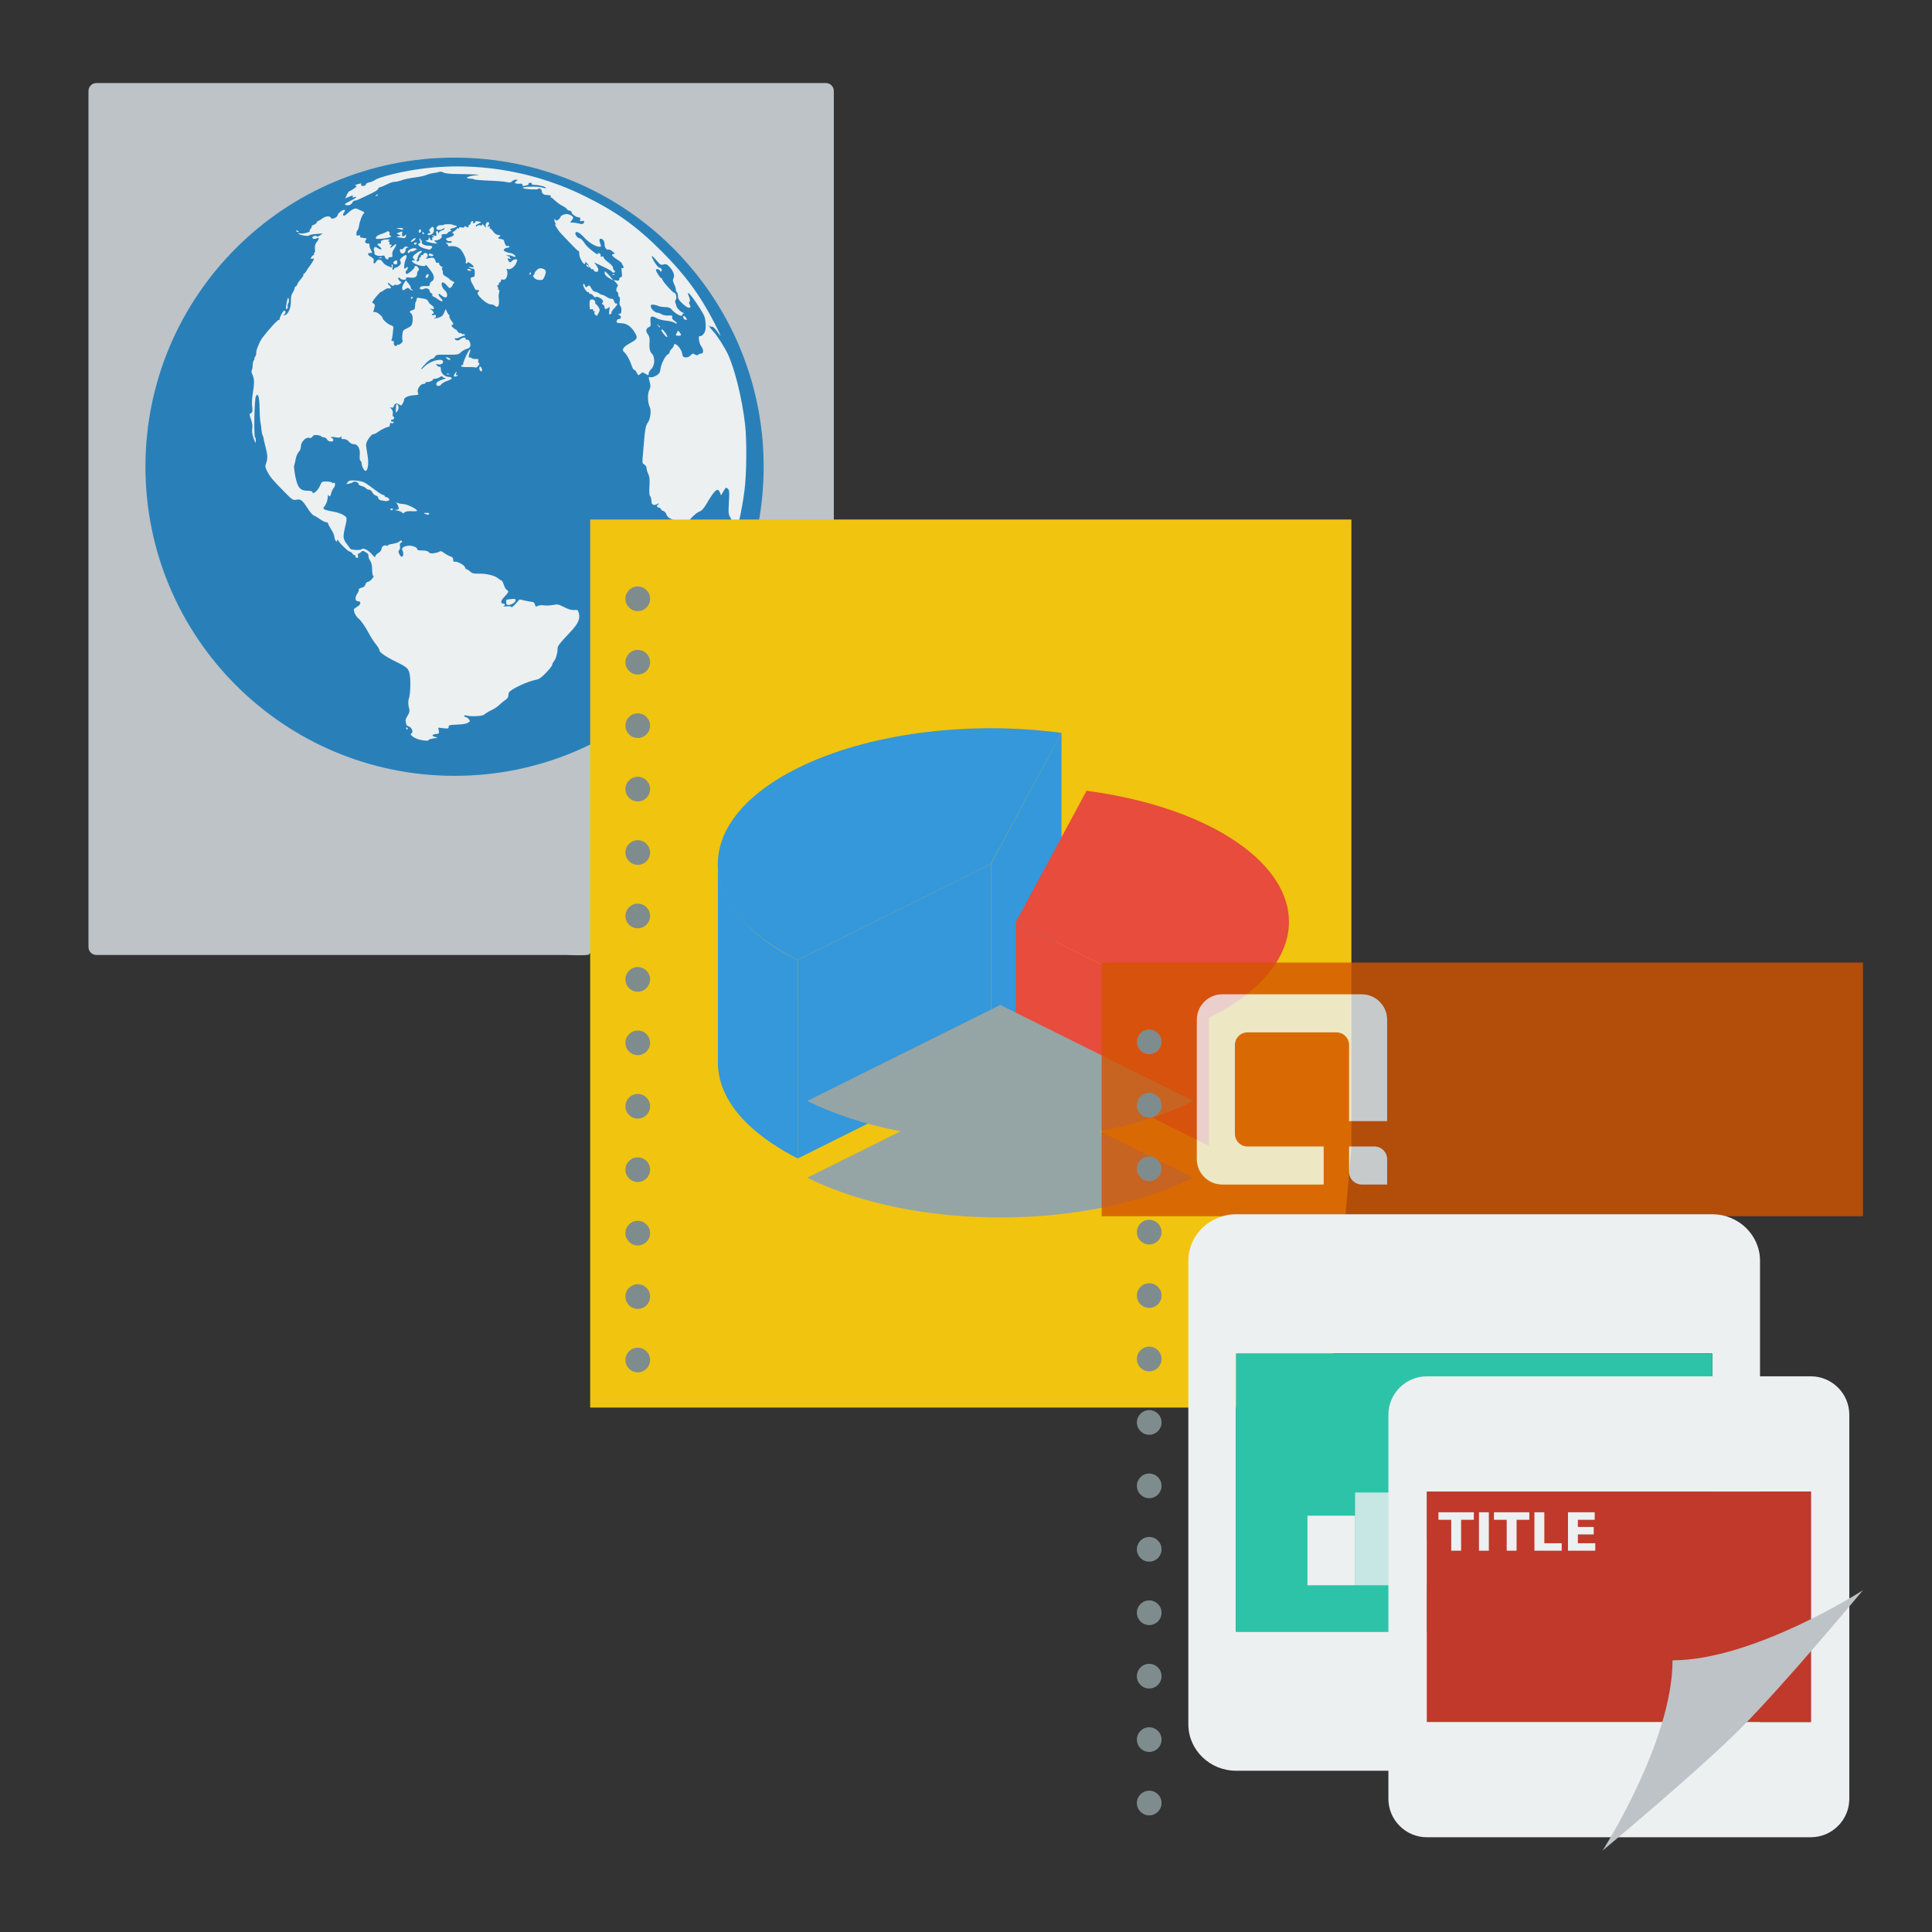<?xml version="1.0" encoding="UTF-8" standalone="no"?>
<!-- Created with Inkscape (http://www.inkscape.org/) -->

<svg
   xmlns:dc="http://purl.org/dc/elements/1.1/"
   xmlns:cc="http://creativecommons.org/ns#"
   xmlns:rdf="http://www.w3.org/1999/02/22-rdf-syntax-ns#"
   xmlns:svg="http://www.w3.org/2000/svg"
   xmlns="http://www.w3.org/2000/svg"
   xmlns:sodipodi="http://sodipodi.sourceforge.net/DTD/sodipodi-0.dtd"
   xmlns:inkscape="http://www.inkscape.org/namespaces/inkscape"
   width="48"
   height="48"
   id="svg2606"
   sodipodi:version="0.32"
   inkscape:version="0.48.4 r9939"
   version="1.0"
   sodipodi:docname="preferences-desktop-filetype-association.svg"
   inkscape:output_extension="org.inkscape.output.svgz.inkscape"
   inkscape:export-filename="/home/pinheiro/pics/oxygen/scalable/actions/filetypes-association.png"
   inkscape:export-xdpi="180"
   inkscape:export-ydpi="180">
  <rect width="100%" height="100%" fill="#333333" stroke="none"/>
  <defs
     id="defs102" />
  <sodipodi:namedview
     id="base"
     pagecolor="#ffffff"
     bordercolor="#666666"
     borderopacity="1.0"
     inkscape:pageopacity="0.0"
     inkscape:pageshadow="2"
     inkscape:zoom="8.0000004"
     inkscape:cx="23.862833"
     inkscape:cy="29.172524"
     inkscape:document-units="px"
     inkscape:current-layer="layer1"
     width="128px"
     height="128px"
     showgrid="false"
     inkscape:grid-points="true"
     showguides="true"
     inkscape:guide-bbox="true"
     inkscape:window-width="737"
     inkscape:window-height="691"
     inkscape:window-x="1106"
     inkscape:window-y="73"
     inkscape:window-maximized="0">
    <inkscape:grid
       type="xygrid"
       id="grid8095"
       spacingx="4px"
       spacingy="4px"
       empspacing="2" />
    <inkscape:grid
       id="GridFromPre046Settings"
       type="xygrid"
       originx="0px"
       originy="0px"
       spacingx="4px"
       spacingy="4px"
       color="#3f3fff"
       empcolor="#3f3fff"
       opacity="0.15"
       empopacity="0.38"
       empspacing="2" />
  </sodipodi:namedview>
  <g
     inkscape:label="Livello 1"
     inkscape:groupmode="layer"
     id="layer1">
    <g
       id="g3629"
       transform="matrix(0.197,0,0,0.197,-20.851,19.99)">
      <path
         sodipodi:nodetypes="ccccccccccc"
         id="path59"
         d="m 118,-91 c -0.551,0 -1,0.449 -1,1 l 0,107.964 c 0,0.552 0.449,1 1,1 l 59.172,0 c 0.263,0 2.763,0.118 2.949,-0.069 L 210.707,-11.906 c 0.187,-0.187 0.293,-2.685 0.293,-2.948 l 0,-75.147 c 0,-0.551 -0.448,-1 -1,-1 l -92,0 z"
         style="fill:#bdc3c7;fill-opacity:1"
         inkscape:connector-curvature="0" />
      <g
         mask="none"
         transform="matrix(0.61,0,0,0.61,265.499,-89.718)"
         id="g6980">
        <path
           sodipodi:type="arc"
           style="fill:#2980b9;fill-opacity:1;stroke:none"
           id="path2285"
           sodipodi:cx="138.80981"
           sodipodi:cy="147.785"
           sodipodi:rx="92.351021"
           sodipodi:ry="92.351021"
           d="m 231.161,147.785 c 0,51.004 -41.347,92.351 -92.351,92.351 -51.004,0 -92.351,-41.347 -92.351,-92.351 0,-51.004 41.347,-92.351 92.351,-92.351 51.004,0 92.351,41.347 92.351,92.351 z"
           transform="matrix(0.692,0,0,0.692,-263.81,-25.042)" />
        <path
           style="fill:#ecf0f1;fill-opacity:1"
           d="m -175.075,133.628 c -1.108,-0.29 -2.098,-1.075 -1.599,-1.267 0.481,-0.184 0.064,-1.294 -0.539,-1.436 -0.3,-0.071 -0.527,-0.297 -0.552,-0.548 -0.023,-0.235 -0.079,-0.525 -0.124,-0.644 -0.045,-0.119 0.146,-0.585 0.425,-1.035 0.384,-0.619 0.467,-0.963 0.339,-1.408 -0.244,-0.855 -0.263,-1.601 -0.056,-2.175 0.292,-0.806 0.388,-3.707 0.163,-4.899 -0.241,-1.279 -0.523,-1.546 -2.798,-2.65 -2.122,-1.03 -3.465,-1.954 -3.465,-2.385 0,-0.19 -0.327,-0.746 -0.728,-1.235 -0.4,-0.489 -1.037,-1.473 -1.416,-2.188 -0.824,-1.556 -1.601,-2.66 -2.285,-3.248 -0.277,-0.238 -0.609,-0.755 -0.738,-1.148 -0.224,-0.685 -0.201,-0.735 0.528,-1.165 0.82,-0.484 0.934,-1.151 0.196,-1.151 -0.594,-5.3e-4 -0.674,-0.824 -0.151,-1.57 0.229,-0.328 0.377,-0.709 0.328,-0.847 -0.049,-0.138 0.208,-0.316 0.572,-0.396 0.456,-0.1 0.702,-0.308 0.793,-0.669 0.072,-0.288 0.28,-0.524 0.462,-0.524 0.432,0 1.498,-1.143 1.169,-1.253 -0.146,-0.049 -0.248,-0.584 -0.248,-1.309 -0.001,-0.858 -0.13,-1.423 -0.43,-1.877 -0.236,-0.357 -0.381,-0.799 -0.324,-0.982 0.066,-0.207 -0.14,-0.477 -0.546,-0.717 -0.591,-0.349 -0.683,-0.353 -0.99,-0.047 -0.186,0.186 -0.435,0.338 -0.554,0.338 -0.119,0 -0.154,0.195 -0.078,0.433 0.098,0.307 0.039,0.433 -0.202,0.433 -0.187,0 -0.339,-0.162 -0.339,-0.361 0,-0.199 -0.064,-0.297 -0.143,-0.218 -0.079,0.079 -0.279,-0.051 -0.445,-0.289 -0.166,-0.237 -0.443,-0.432 -0.614,-0.432 -0.311,0 -2.259,-1.912 -2.261,-2.22 -6.8e-4,-0.089 -0.104,-0.162 -0.231,-0.162 -0.126,0 -0.156,0.122 -0.067,0.271 0.111,0.184 0.045,0.175 -0.204,-0.027 -0.202,-0.163 -0.367,-0.553 -0.367,-0.866 -4.9e-4,-0.313 -0.292,-1.008 -0.649,-1.543 -0.356,-0.536 -0.648,-1.096 -0.649,-1.245 -5.3e-4,-0.149 -0.181,-0.271 -0.402,-0.271 -0.22,0 -0.787,-0.28 -1.26,-0.623 -0.473,-0.342 -1.053,-0.684 -1.289,-0.759 -0.236,-0.075 -0.795,-0.71 -1.241,-1.411 -1.134,-1.78 -1.452,-2.03 -2.364,-1.859 -0.716,0.134 -0.83,0.061 -2.458,-1.589 -2.468,-2.5 -2.944,-3.066 -3.54,-4.205 -0.474,-0.906 -0.504,-1.1 -0.271,-1.745 0.35,-0.969 0.331,-1.674 -0.09,-3.263 -0.194,-0.732 -0.38,-1.544 -0.413,-1.805 -0.033,-0.261 -0.139,-0.602 -0.236,-0.758 -0.097,-0.156 -0.196,-0.624 -0.221,-1.041 -0.024,-0.417 -0.119,-1.148 -0.21,-1.624 -0.091,-0.476 -0.174,-1.792 -0.183,-2.923 -0.01,-1.131 -0.126,-2.243 -0.258,-2.471 -0.23,-0.397 -0.251,-0.393 -0.512,0.094 -0.3,0.561 -0.449,8.44 -0.159,8.44 0.089,2.6e-5 0.155,0.317 0.147,0.704 -0.014,0.642 -0.053,0.599 -0.441,-0.487 -0.29,-0.812 -0.382,-1.451 -0.289,-2.008 0.091,-0.546 0.005,-1.181 -0.258,-1.913 -0.378,-1.052 -0.378,-1.104 -0.007,-1.312 0.327,-0.183 0.365,-0.395 0.245,-1.36 -0.082,-0.656 -0.024,-1.825 0.136,-2.743 0.35,-2.007 0.329,-3.022 -0.078,-3.838 -0.194,-0.39 -0.247,-0.755 -0.134,-0.934 0.102,-0.161 0.187,-0.639 0.189,-1.062 0.002,-0.423 0.12,-0.886 0.263,-1.029 0.143,-0.143 0.186,-0.26 0.096,-0.26 -0.09,0 -0.019,-0.206 0.157,-0.458 0.176,-0.252 0.275,-0.578 0.219,-0.724 -0.138,-0.359 0.687,-2.41 1.281,-3.186 1.501,-1.96 3.261,-3.841 3.479,-3.717 0.136,0.078 0.176,0.063 0.089,-0.034 -0.17,-0.187 0.673,-1.843 0.938,-1.843 0.329,0 0.327,0.552 -0.003,0.801 -0.297,0.224 -0.281,0.244 0.113,0.145 0.708,-0.178 1.291,-1.512 1.264,-2.895 -0.016,-0.831 0.097,-1.365 0.373,-1.766 0.218,-0.316 0.396,-0.73 0.396,-0.92 0,-0.19 0.091,-0.346 0.202,-0.346 0.111,0 0.264,-0.197 0.341,-0.437 0.076,-0.24 0.419,-0.744 0.762,-1.12 0.343,-0.376 0.574,-0.764 0.513,-0.862 -0.061,-0.099 -0.029,-0.179 0.072,-0.179 0.1,0 0.367,-0.317 0.592,-0.704 0.225,-0.387 0.471,-0.753 0.545,-0.812 0.075,-0.06 0.355,-0.469 0.623,-0.91 0.481,-0.791 0.481,-0.801 0.042,-0.716 -0.382,0.073 -0.413,0.025 -0.22,-0.335 0.124,-0.231 0.325,-0.421 0.447,-0.421 0.122,0 0.161,-0.097 0.088,-0.217 -0.074,-0.119 -0.04,-0.217 0.075,-0.217 0.115,0 0.172,-0.38 0.127,-0.845 -0.058,-0.604 0.04,-1 0.345,-1.388 0.573,-0.729 0.568,-1.107 -0.011,-0.797 -0.437,0.234 -0.862,0.132 -0.862,-0.206 0,-0.25 0.831,-0.441 0.91,-0.209 0.035,0.105 0.331,0.015 0.658,-0.199 l 0.593,-0.39 -1.351,0.096 c -0.743,0.053 -1.41,0.188 -1.482,0.3 -0.145,0.227 -1.63,0.018 -2.143,-0.301 -0.234,-0.145 -0.152,-0.175 0.29,-0.107 0.698,0.108 2.128,-0.268 1.973,-0.518 -0.056,-0.091 0.04,-0.308 0.214,-0.482 0.174,-0.174 0.259,-0.374 0.189,-0.445 -0.07,-0.07 0.129,-0.226 0.443,-0.345 0.314,-0.119 0.571,-0.32 0.571,-0.446 0,-0.126 0.171,-0.291 0.379,-0.367 0.208,-0.076 0.611,-0.317 0.895,-0.535 0.611,-0.469 1.507,-0.52 1.67,-0.095 0.17,0.444 1.35,-0.049 1.432,-0.598 0.074,-0.496 1.471,-1.382 1.471,-0.933 0,0.152 -0.108,0.386 -0.241,0.518 -0.133,0.133 -0.171,0.355 -0.085,0.494 0.109,0.176 0.33,0.092 0.728,-0.278 1.024,-0.951 1.69,-1.282 2.124,-1.057 0.218,0.113 0.684,0.321 1.035,0.461 0.351,0.14 0.546,0.321 0.433,0.402 -0.383,0.275 -0.947,1.695 -1.084,2.73 -0.046,0.348 -0.184,0.733 -0.306,0.855 -0.122,0.122 -0.222,0.437 -0.222,0.7 0,0.383 0.093,0.454 0.467,0.356 0.32,-0.084 0.418,-0.043 0.312,0.129 -0.085,0.138 -0.052,0.263 0.074,0.278 0.126,0.015 0.327,0.051 0.446,0.081 0.119,0.03 0.375,0.066 0.568,0.081 0.283,0.022 0.3,0.089 0.09,0.342 -0.33,0.398 -0.113,0.767 0.451,0.767 0.238,0 0.372,0.099 0.298,0.219 -0.074,0.121 0.017,0.525 0.204,0.899 0.424,0.85 0.426,0.83 -0.094,0.83 -0.636,0 -0.528,0.4 0.223,0.822 0.512,0.288 0.63,0.476 0.537,0.856 -0.141,0.579 0.22,0.651 0.514,0.102 0.304,-0.568 1.007,-0.533 1.327,0.066 0.152,0.283 0.579,0.636 0.949,0.782 0.37,0.147 0.761,0.311 0.87,0.365 0.108,0.054 0.136,-0.062 0.061,-0.257 -0.075,-0.195 -0.031,-0.354 0.097,-0.354 0.141,0 0.179,0.215 0.097,0.541 -0.078,0.312 -0.043,0.541 0.085,0.541 0.121,0 0.221,-0.097 0.221,-0.217 0,-0.119 0.146,-0.217 0.325,-0.217 0.179,0 0.522,-0.197 0.763,-0.438 0.341,-0.341 0.389,-0.53 0.217,-0.851 -0.183,-0.341 -0.099,-0.509 0.482,-0.966 0.792,-0.623 0.993,-0.397 0.577,0.648 -0.268,0.673 -0.387,1.824 -0.188,1.824 0.066,-1.9e-5 0.236,-0.117 0.379,-0.26 0.202,-0.202 0.26,-0.181 0.26,0.096 0,0.195 -0.097,0.416 -0.217,0.489 -0.293,0.181 -0.276,0.758 0.023,0.758 0.324,0 1.601,-1.09 1.601,-1.367 0,-0.444 0.519,-0.378 0.774,0.098 0.194,0.363 0.198,0.511 0.015,0.573 -0.136,0.045 -0.248,0.306 -0.248,0.579 0,0.734 -0.463,1.002 -1.502,0.872 -0.548,-0.069 -0.861,-0.033 -0.785,0.091 0.25,0.405 -0.765,0.502 -1.194,0.114 -0.371,-0.336 -0.418,-0.339 -0.418,-0.03 0,0.191 0.171,0.45 0.379,0.575 0.357,0.214 0.354,0.246 -0.043,0.553 -0.232,0.179 -0.589,0.273 -0.794,0.208 -0.205,-0.065 -0.439,-0.009 -0.521,0.124 -0.1,0.161 -0.322,0.08 -0.668,-0.245 -0.285,-0.268 -0.519,-0.385 -0.519,-0.259 0,0.125 0.146,0.349 0.325,0.497 0.451,0.374 0.407,0.722 -0.076,0.595 -0.22,-0.058 -0.635,0.075 -0.92,0.295 -0.286,0.22 -0.599,0.402 -0.696,0.404 -0.173,0.005 -1.042,0.958 -1.642,1.801 -0.264,0.371 -0.256,0.451 0.064,0.63 0.249,0.139 0.323,0.356 0.231,0.676 -0.354,1.236 -0.354,1.23 0.006,1.091 0.336,-0.129 1.625,0.864 1.625,1.251 0,0.323 1.168,1.329 1.717,1.48 0.428,0.117 0.543,0.273 0.496,0.675 -0.033,0.287 -0.094,0.877 -0.135,1.31 -0.041,0.434 -0.142,0.896 -0.223,1.029 -0.086,0.14 0.004,0.24 0.214,0.24 0.252,0 0.329,0.128 0.253,0.419 -0.116,0.442 0.528,0.882 0.669,0.458 0.042,-0.127 0.162,-0.177 0.267,-0.113 0.105,0.065 0.385,-0.077 0.623,-0.316 0.238,-0.238 0.362,-0.477 0.276,-0.53 -0.087,-0.054 -0.121,-0.554 -0.077,-1.112 0.071,-0.896 0.16,-1.049 0.761,-1.315 0.374,-0.165 0.827,-0.424 1.007,-0.575 0.454,-0.381 0.53,-2.197 0.107,-2.548 -0.462,-0.384 -0.404,-0.583 0.217,-0.739 0.441,-0.111 0.541,-0.269 0.541,-0.854 0,-0.395 0.072,-0.79 0.16,-0.877 0.088,-0.088 0.161,-0.323 0.162,-0.523 0.002,-0.243 0.147,-0.34 0.436,-0.292 0.238,0.039 0.747,0.123 1.13,0.185 0.432,0.07 0.747,0.272 0.828,0.53 0.073,0.229 0.368,0.571 0.657,0.76 0.684,0.448 0.71,1.023 0.038,0.841 -0.47,-0.127 -0.472,-0.122 -0.054,0.148 0.47,0.303 0.675,0.821 0.325,0.821 -0.119,0 -0.217,0.088 -0.217,0.196 0,0.108 0.195,0.145 0.433,0.083 0.301,-0.079 0.433,-0.007 0.433,0.237 0,0.193 -0.114,0.35 -0.253,0.35 -0.139,0 -0.207,0.046 -0.151,0.101 0.056,0.056 0.475,-0.014 0.932,-0.154 0.637,-0.196 0.907,-0.434 1.155,-1.022 l 0.324,-0.767 0.236,0.541 c 0.13,0.298 0.333,0.609 0.452,0.692 0.119,0.083 0.15,0.217 0.07,0.297 -0.081,0.081 0.103,0.475 0.409,0.876 0.464,0.608 0.501,0.75 0.224,0.856 -0.285,0.109 -0.273,0.186 0.084,0.544 0.229,0.229 0.49,0.416 0.581,0.416 0.09,0 0.289,0.199 0.44,0.442 0.152,0.243 0.363,0.387 0.47,0.321 0.107,-0.066 0.257,-0.02 0.333,0.103 0.076,0.123 0.222,0.172 0.325,0.108 0.103,-0.063 0.248,-0.016 0.323,0.105 0.075,0.121 0.008,0.221 -0.147,0.221 -0.156,7.34e-4 -0.562,0.146 -0.902,0.324 -0.34,0.177 -0.705,0.268 -0.812,0.202 -0.107,-0.066 -0.194,-0.027 -0.194,0.086 0,0.373 0.705,0.486 1.06,0.169 0.47,-0.42 1.23,-0.536 1.156,-0.177 -0.033,0.161 0.101,0.253 0.314,0.217 0.238,-0.041 0.446,0.141 0.578,0.506 0.278,0.772 0.062,1.229 -0.663,1.4 -0.333,0.078 -0.864,0.383 -1.181,0.678 -0.542,0.503 -0.712,0.534 -2.859,0.509 -2.084,-0.024 -2.304,0.012 -2.518,0.411 -0.129,0.241 -0.406,0.438 -0.615,0.438 -0.209,0 -0.841,0.487 -1.403,1.083 -0.562,0.596 -0.94,1.083 -0.84,1.083 0.1,0 0.418,-0.255 0.706,-0.567 0.954,-1.031 3.395,-1.778 3.779,-1.155 0.257,0.416 -0.341,0.862 -0.951,0.71 -0.519,-0.129 -0.543,-0.108 -0.265,0.229 0.168,0.204 0.42,0.327 0.559,0.273 0.159,-0.061 0.254,0.14 0.254,0.536 0,0.784 0.702,1.477 1.567,1.547 0.979,0.079 0.89,0.448 -0.195,0.81 -0.536,0.179 -1.102,0.495 -1.257,0.704 -0.316,0.423 -0.81,0.497 -1.022,0.153 -0.225,-0.364 0.313,-0.834 1.276,-1.113 0.709,-0.206 0.794,-0.277 0.408,-0.341 -0.268,-0.045 -0.487,-0.178 -0.487,-0.295 0,-0.118 -0.217,-0.062 -0.481,0.123 -0.265,0.185 -0.703,0.337 -0.975,0.337 -0.271,0 -0.493,0.091 -0.493,0.202 0,0.232 -0.843,0.558 -1.245,0.481 -0.149,-0.029 -0.271,0.05 -0.271,0.174 0,0.124 -0.18,0.226 -0.4,0.226 -0.74,0 -1.487,1.256 -1.137,1.911 0.167,0.312 0.056,0.371 -0.791,0.421 -1.177,0.069 -2.111,0.475 -2.113,0.92 -7.6e-4,0.177 -0.126,0.541 -0.279,0.809 -0.254,0.447 -0.318,0.461 -0.759,0.172 -0.528,-0.346 -0.862,-0.225 -1.091,0.392 -0.099,0.267 -0.271,0.354 -0.513,0.261 -0.322,-0.124 -0.319,-0.089 0.029,0.295 0.248,0.275 0.355,0.637 0.289,0.984 -0.058,0.302 -0.021,0.549 0.082,0.549 0.103,0 0.187,0.146 0.187,0.325 0,0.179 -0.146,0.325 -0.325,0.325 -0.179,0 -0.325,0.097 -0.325,0.217 0,0.119 0.152,0.217 0.338,0.217 0.186,0 0.28,0.093 0.21,0.207 -0.07,0.114 -0.271,0.152 -0.446,0.085 -0.218,-0.083 -0.318,0.022 -0.318,0.334 0,0.251 -0.131,0.456 -0.292,0.456 -0.376,0 -1.62,0.61 -2.282,1.119 -0.284,0.218 -0.676,0.397 -0.872,0.397 -0.196,0 -0.628,0.414 -0.961,0.92 -0.47,0.716 -0.58,1.089 -0.491,1.678 0.063,0.417 0.208,1.366 0.323,2.109 0.225,1.451 -0.009,2.873 -0.471,2.87 -0.296,-0.002 -0.802,-0.977 -0.802,-1.545 0,-0.207 -0.109,-0.444 -0.241,-0.526 -0.146,-0.09 -0.203,-0.547 -0.145,-1.15 0.128,-1.33 -0.387,-2.299 -1.221,-2.299 -0.366,0 -0.757,-0.201 -1.019,-0.523 -0.27,-0.332 -0.651,-0.523 -1.044,-0.523 -0.471,0 -0.591,-0.082 -0.5,-0.343 0.091,-0.261 0.056,-0.285 -0.146,-0.099 -0.175,0.161 -0.534,0.183 -1.054,0.066 -0.747,-0.168 -1.326,-0.036 -0.747,0.171 0.149,0.053 0.271,0.235 0.271,0.403 0,0.476 -1.031,0.376 -1.299,-0.126 -0.127,-0.238 -0.418,-0.433 -0.645,-0.433 -0.227,0 -0.466,-0.087 -0.532,-0.193 -0.066,-0.106 -0.451,-0.231 -0.856,-0.279 -0.544,-0.064 -0.802,0.018 -0.986,0.313 -0.171,0.274 -0.388,0.354 -0.693,0.258 -0.671,-0.213 -1.703,0.862 -1.703,1.774 0,0.429 -0.17,0.868 -0.431,1.111 -0.238,0.222 -0.528,0.912 -0.647,1.541 -0.119,0.627 -0.26,1.211 -0.314,1.297 -0.054,0.087 -0.014,0.688 0.089,1.337 0.491,3.101 1.021,3.876 2.657,3.882 0.566,0.002 1.029,0.101 1.029,0.22 0,0.733 1.145,-0.227 1.616,-1.354 0.316,-0.755 0.382,-0.794 1.311,-0.776 0.539,0.011 1.033,0.106 1.098,0.212 0.065,0.106 0.21,0.136 0.322,0.067 0.381,-0.235 0.47,0.566 0.108,0.967 -0.199,0.22 -0.463,0.768 -0.587,1.218 -0.168,0.607 -0.276,0.739 -0.419,0.513 -0.106,-0.168 -0.202,-0.257 -0.211,-0.197 -0.01,0.06 -0.061,0.449 -0.114,0.866 -0.053,0.417 -0.29,1.022 -0.527,1.346 -0.417,0.568 -0.418,0.595 -0.031,0.802 0.22,0.118 1.014,0.313 1.763,0.434 0.749,0.121 1.695,0.442 2.101,0.714 0.809,0.542 0.8,0.414 0.222,2.969 -0.355,1.572 -0.277,2.052 0.494,3.048 0.298,0.385 0.606,0.802 0.685,0.927 0.19,0.302 2.199,0.381 2.381,0.094 0.234,-0.369 1.432,0.255 2.14,1.115 0.433,0.525 0.641,0.66 0.641,0.415 0,-0.199 0.292,-0.535 0.65,-0.746 0.411,-0.243 0.65,-0.56 0.65,-0.864 0,-0.492 0.667,-0.874 1.081,-0.619 0.12,0.074 0.218,0.045 0.218,-0.065 0,-0.11 0.456,-0.262 1.013,-0.339 0.557,-0.076 1.181,-0.291 1.386,-0.477 0.25,-0.226 0.421,-0.261 0.517,-0.106 0.079,0.128 -0.008,0.29 -0.194,0.362 -0.233,0.089 -0.297,0.29 -0.206,0.651 0.073,0.293 0.011,0.666 -0.142,0.851 -0.221,0.266 -0.218,0.433 0.012,0.863 0.157,0.294 0.37,0.534 0.473,0.534 0.333,0 0.453,-0.664 0.214,-1.188 -0.27,-0.593 -0.067,-0.833 0.902,-1.065 0.761,-0.182 2.09,0.228 2.09,0.646 0,0.224 0.287,0.308 1.056,0.308 0.703,0 1.152,0.116 1.343,0.346 0.216,0.261 0.5,0.311 1.153,0.207 0.476,-0.076 0.979,-0.232 1.117,-0.347 0.169,-0.14 0.453,-0.048 0.869,0.28 0.34,0.269 0.914,0.588 1.276,0.709 0.485,0.163 0.653,0.349 0.64,0.713 -0.013,0.343 0.086,0.468 0.325,0.414 0.521,-0.119 2.002,0.689 2.125,1.161 0.06,0.229 0.213,0.416 0.34,0.416 0.127,0 0.453,0.208 0.723,0.462 0.403,0.379 0.735,0.456 1.846,0.431 1.548,-0.035 3.346,0.42 3.975,1.006 0.236,0.22 0.518,0.394 0.627,0.387 0.109,-0.007 0.339,0.409 0.511,0.924 0.172,0.515 0.448,0.988 0.614,1.052 0.48,0.184 0.358,0.535 -0.485,1.398 -0.503,0.515 -0.74,0.929 -0.656,1.148 0.072,0.188 0.244,0.317 0.381,0.286 0.42,-0.094 0.464,0.445 0.046,0.55 -0.215,0.054 0.071,0.058 0.637,0.009 0.707,-0.061 1.029,-0.008 1.029,0.172 0,0.143 0.378,-0.161 0.84,-0.676 l 0.84,-0.937 1.164,0.262 c 0.64,0.144 1.325,0.263 1.523,0.265 0.199,0.002 0.419,0.241 0.493,0.535 0.116,0.464 0.191,0.5 0.59,0.287 0.255,-0.136 0.815,-0.187 1.268,-0.115 0.446,0.071 1.286,0.036 1.866,-0.077 0.964,-0.189 1.165,-0.151 2.329,0.448 0.881,0.453 1.513,0.635 2.047,0.588 0.708,-0.062 0.789,-0.009 0.978,0.641 0.318,1.095 -0.126,2.154 -1.534,3.658 -2.701,2.885 -2.874,3.117 -2.874,3.85 0,0.837 -0.377,2.041 -0.789,2.52 -0.162,0.188 -0.295,0.48 -0.295,0.65 -6.1e-4,0.169 -0.57,0.903 -1.266,1.631 -0.979,1.024 -1.456,1.358 -2.11,1.476 -1.698,0.306 -5.079,1.885 -5.552,2.593 -0.087,0.131 -0.161,0.455 -0.162,0.721 -0.002,0.289 -0.241,0.631 -0.599,0.854 -0.328,0.204 -0.881,0.651 -1.23,0.993 -0.349,0.342 -0.934,0.764 -1.299,0.939 -0.856,0.409 -1.51,0.795 -1.919,1.134 -0.357,0.296 -2.796,0.408 -3.567,0.163 -0.296,-0.094 -0.485,-0.064 -0.485,0.077 0,0.127 0.125,0.231 0.277,0.231 0.152,0 0.438,0.188 0.635,0.418 0.337,0.393 0.328,0.438 -0.153,0.753 -0.328,0.215 -1.135,0.356 -2.258,0.394 -1.548,0.053 -1.747,0.106 -1.748,0.469 -6e-4,0.363 -0.121,0.395 -1.076,0.282 l -1.075,-0.127 0.125,0.623 c 0.116,0.578 0.073,0.628 -0.603,0.693 -0.893,0.086 -0.933,0.46 -0.066,0.623 0.577,0.109 0.54,0.136 -0.391,0.284 -0.566,0.09 -1.029,0.231 -1.029,0.313 -2.4e-4,0.243 -0.902,0.21 -1.973,-0.07 z m -2.683,-2.271 c -0.074,-0.119 -0.031,-0.217 0.096,-0.217 0.126,0 0.229,0.097 0.229,0.217 0,0.119 -0.043,0.217 -0.096,0.217 -0.052,0 -0.156,-0.097 -0.229,-0.217 z m 20.681,-26.095 c 0,-0.298 0.024,-0.547 0.054,-0.555 0.03,-0.007 0.468,-0.061 0.975,-0.119 0.719,-0.083 0.92,-0.035 0.92,0.218 0,0.426 -0.834,0.998 -1.456,0.998 -0.382,0 -0.493,-0.122 -0.493,-0.541 z m 43.97,-5.125 c -0.006,-0.079 0.322,-1.013 0.727,-2.076 1.372,-3.595 1.874,-5.478 2.009,-7.541 0.118,-1.8 0.085,-2.073 -0.335,-2.753 -0.432,-0.699 -0.456,-0.938 -0.326,-3.219 0.122,-2.144 0.094,-2.502 -0.219,-2.763 -0.412,-0.342 -0.373,-0.367 -0.964,0.616 l -0.448,0.744 -0.221,-0.582 c -0.428,-1.127 -1.043,-0.619 -2.738,2.262 -0.627,1.066 -1.025,1.502 -1.543,1.689 -0.384,0.139 -1.1,0.71 -1.592,1.27 -0.492,0.56 -1.034,1.097 -1.205,1.194 -0.195,0.11 -0.955,-0.087 -2.031,-0.527 -1.417,-0.58 -1.758,-0.814 -1.939,-1.332 -0.121,-0.346 -0.41,-0.679 -0.642,-0.74 -0.233,-0.061 -0.475,-0.247 -0.539,-0.414 -0.064,-0.167 -0.266,-0.303 -0.448,-0.303 -0.182,0 -0.332,-0.146 -0.332,-0.325 0,-0.179 0.114,-0.325 0.253,-0.325 0.139,0 0.19,-0.063 0.114,-0.139 -0.076,-0.077 -0.275,-0.026 -0.442,0.112 -0.339,0.281 -0.992,0.113 -1.035,-0.267 -0.015,-0.136 -0.051,-0.473 -0.079,-0.749 -0.029,-0.276 -0.151,-0.601 -0.272,-0.722 -0.133,-0.133 -0.176,-0.932 -0.108,-2.017 0.087,-1.399 0.034,-1.953 -0.242,-2.505 -0.195,-0.39 -0.354,-0.934 -0.354,-1.21 0,-0.288 -0.195,-0.605 -0.459,-0.746 -0.431,-0.231 -0.449,-0.351 -0.301,-2.011 0.087,-0.971 0.202,-2.301 0.256,-2.956 0.199,-2.407 0.351,-3.135 0.778,-3.713 0.51,-0.689 0.745,-2.526 0.406,-3.16 -0.449,-0.838 -0.522,-2.78 -0.133,-3.531 0.296,-0.572 0.317,-0.855 0.122,-1.628 -0.3,-1.192 -0.306,-1.155 0.159,-1.033 0.217,0.057 0.74,-0.1 1.162,-0.349 0.649,-0.383 0.788,-0.604 0.902,-1.434 0.146,-1.063 1.047,-2.794 1.556,-2.99 0.174,-0.067 0.316,-0.255 0.316,-0.419 0,-0.164 0.189,-0.47 0.421,-0.679 0.232,-0.21 0.451,-0.573 0.487,-0.807 0.113,-0.73 1.508,0.693 1.672,1.707 0.113,0.695 0.219,0.819 0.728,0.859 0.376,0.029 0.757,-0.127 1.032,-0.423 0.38,-0.408 0.495,-0.432 0.888,-0.186 0.324,0.202 0.518,0.216 0.686,0.048 0.129,-0.129 0.41,-0.234 0.624,-0.234 0.535,0 0.511,-0.87 -0.043,-1.575 -0.409,-0.52 -0.639,-2.259 -0.268,-2.03 0.091,0.056 0.31,-0.013 0.487,-0.154 0.638,-0.507 0.824,-1.148 0.73,-2.52 -0.083,-1.212 -0.23,-1.581 -1.284,-3.229 -1.765,-2.758 -2.831,-3.877 -2.157,-2.264 0.213,0.509 0.257,0.876 0.124,1.036 -0.127,0.153 -0.129,0.369 -0.005,0.565 0.274,0.433 0.257,0.577 -0.083,0.707 -0.16,0.061 -0.744,-0.3 -1.299,-0.802 -0.792,-0.717 -1.009,-1.06 -1.009,-1.591 0,-0.373 -0.097,-0.738 -0.217,-0.812 -0.119,-0.074 -0.217,-0.32 -0.217,-0.547 0,-0.227 -0.167,-0.762 -0.37,-1.189 -0.295,-0.619 -0.318,-0.859 -0.114,-1.186 0.322,-0.516 -0.086,-1.595 -0.918,-2.428 -0.464,-0.464 -0.678,-0.537 -1.165,-0.398 -0.535,0.153 -0.69,0.06 -1.505,-0.907 -0.5,-0.593 -0.909,-0.97 -0.909,-0.839 0,0.52 1.21,2.398 1.547,2.401 0.396,0.004 0.706,0.573 0.411,0.755 -0.104,0.064 -0.227,0.003 -0.273,-0.137 -0.107,-0.321 -0.819,-0.438 -0.819,-0.135 0,0.345 0.875,1.685 1.1,1.685 0.109,0 0.199,0.109 0.199,0.241 0,0.361 2.165,2.79 2.487,2.79 0.358,0 0.575,1.109 0.285,1.459 -0.126,0.152 -0.146,0.433 -0.047,0.65 0.096,0.21 0.181,0.49 0.19,0.623 0.024,0.364 1.047,1.372 1.417,1.396 0.223,0.014 0.24,0.055 0.054,0.13 -0.149,0.06 -0.271,0.237 -0.271,0.393 0,0.41 -1.5,-0.381 -2.084,-1.099 -0.369,-0.455 -0.668,-0.574 -1.522,-0.608 -0.584,-0.024 -1.196,-0.125 -1.358,-0.226 -0.163,-0.1 -0.574,-0.215 -0.914,-0.255 -0.479,-0.056 -0.619,0.016 -0.619,0.319 0,0.486 0.874,1.333 1.375,1.333 0.205,0 0.59,0.142 0.855,0.316 0.274,0.18 0.877,0.294 1.399,0.265 0.782,-0.044 0.9,0.004 0.799,0.322 -0.078,0.244 0.072,0.498 0.434,0.735 0.304,0.199 0.552,0.45 0.552,0.558 0,0.108 -0.219,0.055 -0.487,-0.119 -0.268,-0.174 -1.058,-0.367 -1.755,-0.43 -0.697,-0.063 -1.574,-0.292 -1.949,-0.51 -1.068,-0.62 -1.405,-0.433 -1.276,0.71 0.086,0.76 0.034,0.989 -0.25,1.098 -0.675,0.259 -0.808,0.858 -0.327,1.47 0.301,0.383 0.426,0.824 0.39,1.377 -0.099,1.533 0.024,2.221 0.477,2.675 0.693,0.693 0.627,2.475 -0.117,3.165 -0.304,0.282 -0.554,0.71 -0.554,0.95 0,0.425 -0.018,0.426 -0.641,0.058 -0.611,-0.361 -0.661,-0.361 -1.067,0.007 -0.413,0.374 -0.437,0.365 -0.776,-0.29 -0.192,-0.372 -0.432,-0.625 -0.533,-0.563 -0.101,0.062 -0.349,-0.395 -0.553,-1.017 -0.367,-1.122 -1.004,-2.225 -1.543,-2.671 -0.51,-0.423 -0.076,-1.074 1.162,-1.743 1.697,-0.918 1.787,-1.128 1.015,-2.375 -0.742,-1.197 -1.622,-1.783 -2.713,-1.805 -0.427,-0.009 -0.834,-0.074 -0.905,-0.145 -0.207,-0.207 0.076,-0.737 0.392,-0.737 0.493,0 0.594,-0.447 0.174,-0.765 -0.371,-0.281 -0.373,-0.304 -0.022,-0.31 0.286,-0.005 0.379,-0.189 0.379,-0.752 0,-0.41 -0.108,-0.812 -0.24,-0.893 -0.149,-0.092 -0.189,-0.467 -0.106,-0.987 0.082,-0.51 0.048,-0.839 -0.085,-0.839 -0.121,0 -0.219,-0.244 -0.219,-0.541 0,-0.298 -0.104,-0.541 -0.23,-0.541 -0.277,0 -0.183,-0.912 0.116,-1.125 0.123,-0.088 -0.012,-0.394 -0.325,-0.733 l -0.536,-0.582 0.596,0.108 c 0.475,0.086 0.596,0.026 0.596,-0.295 0,-0.222 0.144,-0.403 0.321,-0.403 0.257,0 0.293,-0.2 0.182,-1.008 -0.101,-0.737 -0.071,-0.967 0.112,-0.853 0.277,0.171 0.352,-0.347 0.088,-0.611 -0.089,-0.089 -0.162,-0.248 -0.162,-0.353 0,-0.105 -0.463,-0.485 -1.029,-0.843 -1.064,-0.674 -1.308,-1.089 -0.65,-1.103 0.293,-0.006 0.234,-0.127 -0.258,-0.528 -0.35,-0.286 -0.72,-0.469 -0.822,-0.407 -0.323,0.2 -0.815,-0.389 -0.819,-0.978 -0.004,-0.7 -0.285,-1.172 -0.737,-1.238 -0.392,-0.058 -0.434,0.291 -0.131,1.088 0.183,0.482 0.154,0.555 -0.225,0.555 -0.774,0 -2.219,-0.895 -3.192,-1.977 -0.918,-1.021 -1.774,-1.381 -1.774,-0.745 0,0.355 0.576,0.99 0.897,0.99 0.271,0 0.588,0.333 1.236,1.3 0.439,0.655 2.876,2.52 2.502,1.915 -0.082,-0.132 0.027,-0.19 0.266,-0.141 0.239,0.049 0.379,0.233 0.342,0.45 -0.043,0.254 0.04,0.328 0.271,0.24 0.205,-0.079 0.334,-0.008 0.334,0.183 0,0.171 0.439,0.626 0.974,1.011 0.561,0.403 0.974,0.873 0.974,1.107 0,0.224 0.098,0.467 0.217,0.541 0.323,0.2 0.261,0.469 -0.108,0.469 -0.179,0 -0.325,-0.082 -0.325,-0.183 0,-0.1 -0.755,-0.534 -1.678,-0.964 -0.923,-0.43 -1.774,-0.838 -1.891,-0.908 -0.117,-0.07 0.005,0.15 0.271,0.488 0.6,0.763 0.634,1.422 0.073,1.422 -0.225,0 -0.468,-0.152 -0.54,-0.339 -0.071,-0.186 -0.218,-0.284 -0.325,-0.218 -0.107,0.066 -0.254,-0.031 -0.325,-0.217 -0.071,-0.186 -0.217,-0.283 -0.323,-0.218 -0.106,0.066 -0.314,-0.025 -0.461,-0.203 -0.162,-0.196 -0.179,-0.322 -0.043,-0.322 0.124,0 0.274,0.122 0.334,0.271 0.063,0.156 0.116,0.17 0.126,0.034 0.009,-0.13 -0.195,-0.423 -0.453,-0.65 -0.259,-0.227 -0.403,-0.297 -0.321,-0.157 0.082,0.141 0.058,0.312 -0.053,0.38 -0.307,0.19 -1.172,-1.359 -1.152,-2.062 0.01,-0.342 -0.049,-0.602 -0.13,-0.579 -0.081,0.023 -0.83,-0.684 -1.664,-1.572 -0.834,-0.888 -1.713,-1.811 -1.954,-2.051 -0.623,-0.621 -1.555,-2.177 -1.174,-1.959 0.253,0.145 0.261,0.123 0.041,-0.113 -0.149,-0.16 -0.263,-0.491 -0.254,-0.736 0.009,-0.244 0.066,-0.322 0.126,-0.173 0.06,0.149 0.206,0.271 0.323,0.271 0.262,0 0.833,-0.55 0.833,-0.803 0,-0.102 0.28,-0.29 0.622,-0.419 0.468,-0.177 0.789,-0.164 1.299,0.05 0.762,0.32 0.844,0.63 0.319,1.209 -0.339,0.375 -0.325,0.396 0.272,0.396 0.347,0 0.942,0.089 1.322,0.198 0.508,0.146 0.754,0.122 0.929,-0.089 0.286,-0.344 -0.025,-0.602 -0.505,-0.418 -0.247,0.095 -0.299,0.015 -0.211,-0.324 0.09,-0.344 0.017,-0.45 -0.311,-0.45 -0.505,0 -1.623,-0.822 -1.466,-1.077 0.06,-0.097 -0.134,-0.237 -0.431,-0.312 -0.297,-0.075 -0.54,-0.221 -0.54,-0.326 0,-0.105 -0.414,-0.405 -0.92,-0.666 -0.506,-0.262 -1.2,-0.759 -1.542,-1.105 -0.342,-0.346 -0.713,-0.629 -0.825,-0.629 -0.112,0 -0.143,-0.097 -0.07,-0.217 0.122,-0.198 -0.01,-0.241 -0.975,-0.316 -0.531,-0.041 -0.866,-0.333 -0.866,-0.757 0,-0.412 -0.557,-0.768 -0.74,-0.473 -0.13,0.211 -2.682,0.076 -3.111,-0.165 -0.565,-0.316 3.005,-0.436 3.905,-0.131 0.447,0.151 0.812,0.193 0.812,0.094 0,-0.241 -1.444,-0.632 -2.341,-0.633 -0.422,-7.1e-4 -0.662,-0.09 -0.583,-0.218 0.074,-0.119 -0.073,-0.217 -0.325,-0.217 -0.252,0 -0.405,0.086 -0.34,0.192 0.065,0.106 -0.1,0.25 -0.366,0.322 -0.721,0.193 -1.068,0.163 -0.918,-0.081 0.132,-0.214 -0.159,-0.306 -0.726,-0.228 -0.161,0.022 -0.444,-0.018 -0.629,-0.089 -0.289,-0.111 -0.278,-0.172 0.076,-0.441 0.399,-0.302 0.398,-0.312 -0.06,-0.319 -0.259,-0.004 -0.628,0.149 -0.818,0.34 -0.245,0.245 -0.519,0.3 -0.936,0.188 -0.61,-0.164 -1.625,-0.245 -4.87,-0.387 -1.044,-0.046 -1.962,-0.147 -2.039,-0.224 -0.077,-0.077 -0.411,-0.14 -0.741,-0.14 -1.164,0 -0.829,-0.398 0.51,-0.603 l 1.354,-0.208 -1.299,-0.064 c -0.715,-0.035 -2.274,-0.072 -3.465,-0.082 -1.371,-0.011 -2.351,-0.123 -2.67,-0.305 -0.277,-0.158 -0.667,-0.218 -0.866,-0.133 -0.199,0.085 -0.745,0.197 -1.213,0.248 -0.468,0.051 -1.102,0.221 -1.408,0.378 -0.306,0.157 -1.426,0.4 -2.49,0.54 -1.063,0.14 -2.269,0.395 -2.679,0.567 -0.41,0.171 -1.03,0.312 -1.378,0.312 -0.347,0 -1.042,0.219 -1.544,0.486 -0.501,0.268 -1.155,0.541 -1.453,0.608 -0.298,0.067 -0.515,0.243 -0.483,0.392 0.033,0.155 -0.754,0.641 -1.841,1.135 -1.044,0.476 -2.068,0.957 -2.275,1.071 -0.207,0.113 -0.527,0.206 -0.711,0.206 -0.184,0 -0.392,0.149 -0.462,0.331 -0.188,0.491 -0.848,0.773 -1.364,0.582 -0.393,-0.145 -0.28,-0.255 0.841,-0.811 1.307,-0.649 1.708,-1.03 0.846,-0.805 -0.32,0.084 -0.418,0.043 -0.312,-0.129 0.199,-0.322 0.122,-0.316 -0.786,0.063 l -0.752,0.314 0.346,-0.74 c 0.19,-0.407 0.425,-0.743 0.52,-0.747 0.096,-0.004 0.519,-0.242 0.941,-0.529 0.619,-0.42 0.691,-0.536 0.371,-0.598 -0.263,-0.051 -0.118,-0.162 0.43,-0.33 0.698,-0.214 0.808,-0.206 0.707,0.056 -0.083,0.217 0.041,0.31 0.416,0.31 0.312,0 0.535,-0.125 0.535,-0.301 0,-0.171 0.319,-0.361 0.736,-0.439 0.405,-0.076 0.965,-0.316 1.245,-0.535 0.28,-0.218 1.727,-0.702 3.216,-1.075 13.155,-3.299 27.489,-1.722 39.954,4.397 6.615,3.247 10.765,6.218 16.038,11.481 4.814,4.805 8.016,9.165 10.941,14.894 0.714,1.399 1.263,2.544 1.219,2.544 -0.044,0 -0.399,-0.445 -0.79,-0.989 -0.394,-0.549 -0.832,-0.942 -0.985,-0.883 -0.151,0.058 -0.404,-0.009 -0.561,-0.148 -0.4,-0.354 0.198,0.469 0.807,1.111 0.812,0.856 2.401,3.337 3.077,4.807 1.435,3.118 2.909,9.153 3.518,14.401 0.382,3.294 0.326,10.187 -0.112,13.622 -0.627,4.925 -1.671,9.168 -3.414,13.88 -0.807,2.18 -1.875,4.536 -1.899,4.187 z m -60.753,-13.174 c -0.361,-0.155 -0.314,-0.189 0.283,-0.201 0.426,-0.009 0.662,0.073 0.583,0.201 -0.156,0.252 -0.279,0.252 -0.866,0 z m -4.696,-0.23 c -0.047,-0.141 -0.471,-0.331 -0.943,-0.421 -0.641,-0.123 -0.712,-0.171 -0.282,-0.19 0.483,-0.021 0.556,-0.103 0.456,-0.512 -0.066,-0.268 -0.227,-0.628 -0.359,-0.8 -0.19,-0.248 -0.174,-0.273 0.078,-0.12 0.175,0.105 0.739,0.217 1.254,0.247 0.851,0.05 2.838,1.028 2.86,1.408 0.004,0.077 -0.504,0.11 -1.129,0.075 -0.769,-0.043 -1.252,0.038 -1.493,0.253 -0.257,0.229 -0.38,0.246 -0.442,0.061 z m -2.448,-0.633 c -0.075,-0.121 0.016,-0.22 0.202,-0.22 0.38,0 0.436,0.13 0.136,0.316 -0.111,0.069 -0.263,0.026 -0.338,-0.096 z m -2.543,-2.417 c 0.036,-0.217 -0.138,-0.402 -0.45,-0.48 -0.279,-0.07 -0.62,-0.373 -0.757,-0.674 -0.139,-0.305 -0.431,-0.547 -0.66,-0.547 -0.226,0 -0.527,-0.14 -0.669,-0.311 -0.142,-0.171 -0.544,-0.374 -0.893,-0.45 -0.349,-0.077 -0.635,-0.271 -0.635,-0.432 0,-0.377 -0.808,-0.637 -1.147,-0.369 -0.143,0.113 -0.532,0.254 -0.864,0.314 -0.589,0.106 -0.594,0.098 -0.217,-0.32 0.331,-0.367 0.583,-0.413 1.74,-0.321 0.823,0.066 1.578,0.266 1.925,0.512 0.315,0.222 0.724,0.501 0.91,0.62 0.186,0.119 0.815,0.582 1.397,1.029 0.582,0.447 1.196,0.812 1.364,0.812 0.168,0 0.305,0.097 0.305,0.217 0,0.119 0.134,0.217 0.298,0.217 0.164,0 0.41,0.135 0.547,0.3 0.192,0.232 0.17,0.33 -0.1,0.433 -0.191,0.073 -0.413,0.121 -0.493,0.105 -0.548,-0.148 -1.421,-0.03 -1.603,-0.653 z m 3.65,-18.16 c 0.05,-1.19 0.08,-1.324 0.272,-1.206 0.371,0.229 0.397,0.932 0.051,1.39 -0.347,0.461 -0.35,0.459 -0.323,-0.184 z m 11.992,-7.104 c 0,-0.096 0.141,-0.364 0.314,-0.596 0.3,-0.402 0.308,-0.397 0.182,0.101 -0.1,0.395 -0.063,0.479 0.153,0.346 0.188,-0.116 0.232,-0.091 0.13,0.074 -0.175,0.284 -0.779,0.342 -0.779,0.075 z m -1.457,-0.389 c 0.072,-0.072 0.259,-0.08 0.415,-0.017 0.173,0.069 0.121,0.12 -0.131,0.131 -0.228,0.009 -0.356,-0.042 -0.284,-0.114 z m 6.785,-0.863 c -0.18,-0.47 0.086,-0.87 0.326,-0.491 0.244,0.385 0.244,0.835 -5.9e-4,0.835 -0.106,0 -0.253,-0.155 -0.326,-0.344 z m -0.852,-0.449 c -0.075,-0.075 -0.771,-0.118 -1.548,-0.097 -0.853,0.023 -1.412,-0.05 -1.412,-0.185 0,-0.123 0.098,-0.224 0.217,-0.224 0.119,0 0.217,-0.134 0.217,-0.298 0,-0.459 1.026,-2.674 1.325,-2.858 0.186,-0.115 0.222,-0.051 0.119,0.217 -0.274,0.713 -0.422,1.532 -0.249,1.371 0.095,-0.088 0.313,-0.044 0.485,0.099 0.172,0.143 0.592,0.238 0.935,0.212 0.494,-0.038 0.595,0.025 0.488,0.302 -0.074,0.192 -0.02,0.42 0.119,0.506 0.181,0.112 0.137,0.289 -0.153,0.624 -0.223,0.257 -0.467,0.407 -0.541,0.332 z m -5.978,-1.896 c -0.21,-0.253 -0.175,-0.287 0.193,-0.19 0.542,0.142 0.809,0.498 0.373,0.498 -0.171,0 -0.426,-0.139 -0.567,-0.308 z m 45.027,-4.863 c -0.575,-0.673 -0.76,-1.11 -0.472,-1.11 0.257,0 1.165,1.284 1.082,1.532 -0.039,0.116 -0.313,-0.074 -0.61,-0.422 z m 2.384,0.067 c 0,-0.067 0.105,-0.319 0.234,-0.559 0.225,-0.421 0.245,-0.422 0.535,-0.04 0.433,0.571 0.385,0.722 -0.227,0.722 -0.298,0 -0.541,-0.055 -0.541,-0.123 z m -3.709,-1.989 c -0.269,-0.343 -0.262,-0.351 0.082,-0.082 0.361,0.283 0.475,0.461 0.297,0.461 -0.045,0 -0.216,-0.171 -0.379,-0.379 z m 5.496,-1.28 c -0.291,-0.117 -0.38,-0.723 -0.106,-0.723 0.09,0 0.286,0.195 0.435,0.433 0.269,0.43 0.19,0.499 -0.329,0.29 z m -18.439,-0.921 c -0.171,-0.108 -0.243,-0.347 -0.165,-0.549 0.081,-0.21 0.049,-0.303 -0.077,-0.226 -0.118,0.073 -0.214,-0.017 -0.214,-0.199 0,-0.205 -0.123,-0.283 -0.325,-0.206 -0.179,0.069 -0.335,0.041 -0.347,-0.061 -0.141,-1.155 -0.084,-1.806 0.166,-1.902 0.461,-0.177 0.939,0.102 0.939,0.548 0,0.225 0.075,0.41 0.166,0.41 0.091,0 0.322,0.256 0.511,0.568 0.304,0.501 0.308,0.642 0.034,1.191 -0.171,0.342 -0.328,0.621 -0.349,0.619 -0.021,-0.002 -0.174,-0.089 -0.341,-0.195 z m 2.895,-0.938 c 0.077,-0.506 0.061,-0.816 -0.035,-0.689 -0.096,0.128 -0.346,0.295 -0.554,0.372 -0.278,0.103 -0.379,0.029 -0.379,-0.276 0,-0.229 -0.159,-0.504 -0.353,-0.613 -0.23,-0.129 -0.271,-0.248 -0.118,-0.343 0.129,-0.08 0.181,-0.286 0.115,-0.458 -0.167,-0.434 -1.337,-0.996 -1.506,-0.723 -0.074,0.12 -0.271,0.017 -0.447,-0.234 -0.173,-0.247 -0.455,-0.449 -0.627,-0.449 -0.172,0 -0.313,-0.103 -0.313,-0.229 0,-0.126 -0.076,-0.182 -0.169,-0.125 -0.267,0.165 -1.19,-1.322 -1.006,-1.62 0.113,-0.183 0.222,-0.107 0.351,0.242 0.143,0.387 0.247,0.447 0.441,0.254 0.386,-0.386 0.558,-0.312 0.925,0.396 0.185,0.357 0.51,0.65 0.722,0.65 0.212,0 0.575,0.143 0.807,0.318 0.231,0.175 0.551,0.321 0.712,0.325 0.16,0.004 0.555,0.194 0.876,0.423 0.322,0.229 0.768,0.4 0.993,0.379 0.27,-0.025 0.457,0.146 0.551,0.504 0.078,0.298 0.256,0.517 0.394,0.487 0.442,-0.095 0.271,0.344 -0.403,1.034 -0.36,0.368 -0.604,0.751 -0.543,0.851 0.062,0.1 -0.042,0.24 -0.231,0.313 -0.292,0.112 -0.322,-0.005 -0.203,-0.789 z m -66.844,-0.302 c -0.054,-0.102 0.013,-0.722 0.149,-1.377 0.2,-0.967 0.277,-1.101 0.408,-0.712 0.09,0.266 0.055,0.677 -0.077,0.925 -0.131,0.245 -0.192,0.521 -0.135,0.614 0.057,0.093 0.025,0.296 -0.071,0.452 -0.096,0.156 -0.219,0.2 -0.273,0.098 z m 43.183,-0.646 c -0.153,-0.164 -0.557,-0.298 -0.899,-0.298 -0.812,0 -3.032,-2.047 -2.642,-2.437 0.356,-0.356 0.307,-0.664 -0.083,-0.514 -0.212,0.081 -0.411,-0.048 -0.551,-0.356 -0.12,-0.266 -0.359,-0.727 -0.531,-1.024 -0.448,-0.777 -0.402,-1.299 0.114,-1.299 0.361,0 0.433,-0.144 0.433,-0.866 0,-0.679 -0.082,-0.867 -0.379,-0.87 -0.208,-0.002 -0.525,-0.107 -0.704,-0.234 -0.25,-0.178 -0.188,-0.201 0.271,-0.101 0.328,0.071 0.596,0.058 0.596,-0.03 0,-0.293 -1.181,-1.179 -1.259,-0.945 -0.042,0.127 -0.173,0.23 -0.29,0.23 -0.117,0 -0.153,-0.189 -0.08,-0.421 0.128,-0.402 -0.392,-1.624 -1.038,-2.44 -0.406,-0.513 -1.28,-0.81 -2.085,-0.709 -0.372,0.047 -0.623,-0.002 -0.557,-0.108 0.066,-0.107 -0.053,-0.303 -0.264,-0.435 -0.32,-0.201 -0.266,-0.228 0.32,-0.159 0.458,0.054 0.704,-0.011 0.704,-0.185 0,-0.152 -0.17,-0.223 -0.394,-0.164 -0.217,0.057 -0.516,-0.044 -0.666,-0.224 -0.232,-0.279 -0.142,-0.362 0.611,-0.565 0.521,-0.14 0.882,-0.367 0.882,-0.554 0,-0.174 -0.122,-0.319 -0.271,-0.322 -0.149,-0.003 -0.003,-0.172 0.325,-0.375 0.328,-0.203 0.596,-0.45 0.596,-0.548 0,-0.099 0.097,-0.119 0.217,-0.045 0.119,0.074 0.217,0.029 0.217,-0.1 0,-0.141 0.215,-0.18 0.541,-0.098 0.341,0.086 0.541,0.044 0.541,-0.112 0,-0.181 0.117,-0.185 0.433,-0.016 0.346,0.185 0.433,0.165 0.433,-0.101 0,-0.183 0.098,-0.332 0.217,-0.332 0.119,0 0.217,-0.136 0.217,-0.302 0,-0.166 0.141,-0.356 0.314,-0.422 0.211,-0.081 0.274,-0.016 0.192,0.196 -0.085,0.222 -0.018,0.277 0.226,0.183 0.191,-0.073 0.305,-0.203 0.252,-0.288 -0.053,-0.085 0.192,-0.113 0.543,-0.061 0.779,0.114 0.799,0.211 0.097,0.478 -0.298,0.113 -0.541,0.318 -0.541,0.454 0,0.186 0.075,0.186 0.297,0.002 0.164,-0.136 0.456,-0.186 0.65,-0.112 0.218,0.084 0.354,0.023 0.357,-0.159 0.003,-0.165 0.188,-0.057 0.424,0.248 0.368,0.475 0.406,0.486 0.305,0.093 -0.131,-0.514 0.431,-1.135 0.673,-0.744 0.08,0.13 0.016,0.397 -0.143,0.592 -0.25,0.307 -0.239,0.337 0.079,0.218 0.279,-0.105 0.336,-0.049 0.236,0.23 -0.072,0.202 -0.055,0.299 0.038,0.214 0.094,-0.085 0.38,0.159 0.637,0.541 0.304,0.453 0.679,0.72 1.075,0.766 0.568,0.066 0.582,0.09 0.21,0.369 -0.37,0.277 -0.35,0.308 0.297,0.442 0.382,0.079 0.683,0.206 0.669,0.281 -0.015,0.075 0.084,0.403 0.218,0.728 0.165,0.398 0.353,0.55 0.576,0.464 0.182,-0.07 0.332,-0.019 0.332,0.112 0,0.132 -0.183,0.24 -0.407,0.24 -0.224,0 -0.515,0.131 -0.648,0.291 -0.187,0.226 -0.119,0.347 0.308,0.541 0.302,0.138 0.716,0.254 0.919,0.257 0.445,0.008 1.255,0.586 1.075,0.766 -0.07,0.07 -0.325,0.023 -0.565,-0.106 -0.241,-0.129 -0.663,-0.224 -0.939,-0.213 -0.496,0.021 -0.496,0.023 0.04,0.195 0.298,0.095 0.444,0.185 0.325,0.198 -0.119,0.014 -0.07,0.127 0.108,0.252 0.252,0.176 0.211,0.195 -0.181,0.084 -0.459,-0.13 -0.483,-0.101 -0.263,0.311 0.289,0.54 0.375,0.554 0.8,0.129 0.179,-0.179 0.508,-0.325 0.731,-0.325 0.358,0 0.379,0.078 0.179,0.651 -0.296,0.849 -1.203,1.564 -1.761,1.387 -0.322,-0.102 -0.382,-0.063 -0.245,0.158 0.251,0.406 0.109,1.496 -0.24,1.845 -0.159,0.159 -0.442,0.23 -0.63,0.158 -0.223,-0.086 -0.341,-0.01 -0.341,0.217 0,0.191 -0.097,0.348 -0.217,0.348 -0.119,0 -0.217,0.146 -0.217,0.325 0,0.179 -0.109,0.325 -0.243,0.325 -0.179,0 -0.179,0.077 -0.002,0.291 0.133,0.16 0.177,0.355 0.099,0.433 -0.078,0.078 -0.034,0.142 0.098,0.142 0.14,0 0.191,0.204 0.122,0.487 -0.136,0.56 -0.165,1.042 -0.081,1.353 0.032,0.119 0.047,0.523 0.033,0.897 -0.029,0.763 -0.427,1.041 -0.847,0.592 z m -11.763,-1.344 c -0.284,-0.218 -0.693,-0.461 -0.909,-0.54 -0.216,-0.079 -0.332,-0.242 -0.257,-0.363 0.075,-0.121 -0.017,-0.278 -0.203,-0.35 -0.186,-0.071 -0.339,-0.261 -0.339,-0.421 0,-0.451 -0.681,-0.744 -1.148,-0.494 -0.556,0.298 -1.148,0.059 -0.824,-0.332 0.148,-0.178 0.579,-0.268 1.107,-0.23 0.726,0.052 0.865,-0.004 0.865,-0.348 0,-0.225 0.195,-0.514 0.433,-0.641 0.666,-0.357 0.529,-1.314 -0.338,-2.345 -0.167,-0.199 -0.449,-0.557 -0.626,-0.795 -0.177,-0.238 -0.325,-0.317 -0.329,-0.176 -0.005,0.174 -0.269,0.217 -0.819,0.133 -1.331,-0.204 -2.643,-1.136 -1.624,-1.155 0.349,-0.006 0.351,-0.028 0.023,-0.278 -0.41,-0.312 -0.218,-0.679 0.675,-1.295 0.76,-0.524 1.35,-0.482 0.712,0.05 -0.267,0.223 -0.513,0.585 -0.548,0.805 -0.034,0.22 -0.138,0.522 -0.231,0.671 -0.108,0.173 -0.047,0.271 0.169,0.271 0.193,0 0.338,-0.185 0.338,-0.433 0,-0.238 0.103,-0.433 0.229,-0.433 0.126,0 0.169,-0.097 0.096,-0.217 -0.074,-0.119 0.018,-0.217 0.204,-0.217 0.186,0 0.338,-0.097 0.338,-0.217 0,-0.119 0.195,-0.217 0.433,-0.217 0.486,0 0.592,0.62 0.177,1.036 -0.197,0.197 -0.094,0.21 0.446,0.055 0.886,-0.254 1.253,-0.114 1.417,0.542 0.087,0.345 0.238,0.477 0.453,0.394 0.205,-0.079 0.323,0.006 0.323,0.231 0,0.195 0.219,0.443 0.487,0.551 0.268,0.108 0.362,0.202 0.209,0.21 -0.195,0.01 -0.219,0.128 -0.082,0.393 0.108,0.208 0.17,0.54 0.138,0.736 -0.035,0.218 0.229,0.512 0.678,0.753 0.405,0.218 0.736,0.456 0.736,0.529 0,0.073 0.268,0.258 0.596,0.412 0.343,0.161 0.481,0.321 0.325,0.378 -0.149,0.054 -0.271,0.194 -0.271,0.312 0,0.118 -0.146,0.36 -0.325,0.539 -0.289,0.289 -0.387,0.252 -0.885,-0.34 -0.718,-0.853 -1.219,-0.886 -1.074,-0.07 0.058,0.328 0.284,0.742 0.502,0.92 0.489,0.401 0.725,0.982 0.567,1.394 -0.133,0.347 -0.632,0.236 -1.222,-0.271 -0.659,-0.566 -0.7,-0.066 -0.051,0.611 0.711,0.742 0.305,0.921 -0.568,0.251 z m -5.605,-0.241 c 0,-0.126 0.097,-0.229 0.217,-0.229 0.119,0 0.217,0.043 0.217,0.095 0,0.053 -0.098,0.156 -0.217,0.229 -0.119,0.074 -0.217,0.031 -0.217,-0.096 z m -1.787,-1.929 c -0.06,-0.228 0.083,-0.716 0.316,-1.085 l 0.424,-0.67 0.523,0.622 c 0.288,0.342 0.523,0.778 0.523,0.97 0,0.191 0.114,0.348 0.253,0.348 0.139,0 0.188,0.064 0.11,0.143 -0.079,0.079 -0.33,-0.026 -0.559,-0.234 -0.385,-0.349 -0.456,-0.351 -0.949,-0.028 -0.5,0.328 -0.539,0.324 -0.641,-0.066 z m 27.26,-2.284 c -0.212,-0.261 -0.272,-0.483 -0.143,-0.526 0.123,-0.041 0.223,-0.195 0.223,-0.343 0,-0.148 0.223,-0.478 0.495,-0.734 0.393,-0.369 0.626,-0.429 1.137,-0.293 0.772,0.206 0.881,0.6 0.451,1.629 -0.285,0.683 -0.409,0.77 -1.06,0.745 -0.46,-0.017 -0.874,-0.197 -1.103,-0.479 z m 15.749,0.218 c -0.816,-0.453 -1.16,-0.824 -1.16,-1.251 0,-0.386 0.035,-0.38 0.494,0.081 0.608,0.611 1.337,1.478 1.218,1.449 -0.048,-0.012 -0.297,-0.137 -0.552,-0.279 z m -38.157,-0.469 c 0.041,-0.212 0.206,-0.43 0.366,-0.483 0.186,-0.062 0.264,0.042 0.217,0.289 -0.041,0.212 -0.206,0.43 -0.366,0.483 -0.186,0.062 -0.264,-0.042 -0.217,-0.289 z m 21.478,-0.629 c 0,-0.173 0.083,-0.264 0.184,-0.202 0.101,0.063 0.128,0.204 0.059,0.315 -0.175,0.283 -0.243,0.251 -0.243,-0.114 z m 17.094,0.184 c 0.072,-0.072 0.259,-0.08 0.415,-0.017 0.173,0.069 0.121,0.12 -0.131,0.131 -0.228,0.009 -0.356,-0.042 -0.284,-0.114 z m -29.943,-0.952 c 0,-0.271 0.23,-0.271 0.65,0 0.263,0.17 0.232,0.211 -0.162,0.213 -0.268,0.002 -0.487,-0.094 -0.487,-0.213 z m -15.282,-1.324 c -0.082,-0.132 -0.015,-0.326 0.15,-0.43 0.463,-0.294 0.623,-0.233 0.623,0.237 0,0.462 -0.525,0.593 -0.773,0.192 z m -1.765,-1.281 c -0.082,-0.315 -0.231,-0.402 -0.526,-0.309 -0.683,0.217 -1.729,-0.108 -1.662,-0.517 0.033,-0.198 -0.005,-0.462 -0.084,-0.586 -0.079,-0.125 -0.06,-0.361 0.041,-0.524 0.152,-0.247 0.283,-0.233 0.762,0.082 0.727,0.476 1.035,0.228 0.379,-0.304 -0.599,-0.486 -0.615,-0.65 -0.061,-0.65 0.272,0 0.385,-0.107 0.313,-0.296 -0.122,-0.318 0.5,-0.564 1.427,-0.564 0.429,2.8e-4 0.474,0.044 0.217,0.21 -0.251,0.162 -0.258,0.211 -0.031,0.213 0.172,0.002 0.242,0.138 0.169,0.328 -0.079,0.205 0.003,0.325 0.22,0.325 0.282,0 0.295,0.059 0.075,0.325 -0.41,0.494 0.013,0.388 0.582,-0.146 0.635,-0.596 0.663,-0.148 0.045,0.72 -0.281,0.394 -0.417,0.845 -0.355,1.17 0.085,0.444 0.016,0.53 -0.423,0.53 -0.294,0 -0.465,0.095 -0.39,0.217 0.074,0.119 -0.027,0.217 -0.224,0.217 -0.197,0 -0.41,-0.198 -0.473,-0.439 z m -1.198,0.079 c 0.149,-0.06 0.393,-0.06 0.541,0 0.149,0.06 0.027,0.109 -0.271,0.109 -0.298,0 -0.42,-0.049 -0.271,-0.109 z m 10.232,-0.594 c 0,-0.199 0.152,-0.265 0.436,-0.19 0.666,0.174 0.742,0.495 0.118,0.495 -0.332,0 -0.554,-0.122 -0.554,-0.305 z m -5.907,-0.705 c -0.073,-0.383 -0.02,-0.5 0.19,-0.42 0.16,0.061 0.416,-0.065 0.568,-0.281 0.197,-0.28 0.401,-0.344 0.71,-0.223 0.367,0.144 0.375,0.172 0.054,0.185 -0.226,0.009 -0.379,0.185 -0.379,0.436 0,0.816 -0.994,1.079 -1.142,0.303 z m 1.576,0.148 c 0,-0.404 1.044,-0.913 1.545,-0.754 0.48,0.152 0.479,0.156 -0.103,0.461 -0.322,0.169 -0.681,0.248 -0.798,0.177 -0.116,-0.072 -0.211,-0.027 -0.211,0.099 0,0.126 -0.097,0.229 -0.217,0.229 -0.119,0 -0.217,-0.095 -0.217,-0.212 z m 3.79,-0.639 c -1.286,-0.31 -2.024,-0.929 -1.369,-1.147 0.141,-0.047 0.202,-0.225 0.136,-0.397 -0.186,-0.484 -0.189,-0.641 -0.012,-0.583 0.089,0.03 0.138,0.127 0.108,0.217 -0.03,0.089 0.04,0.162 0.156,0.162 0.115,0 0.157,0.139 0.091,0.308 -0.148,0.385 0.546,0.775 1.381,0.775 0.788,0 0.981,0.183 0.597,0.567 -0.164,0.164 -0.33,0.289 -0.369,0.277 -0.038,-0.012 -0.362,-0.093 -0.719,-0.179 z m -2.49,-1.098 c 0,-0.119 0.152,-0.217 0.338,-0.217 0.186,0 0.277,0.097 0.204,0.217 -0.074,0.119 -0.226,0.217 -0.338,0.217 -0.112,0 -0.204,-0.097 -0.204,-0.217 z m 3.291,-0.214 c -0.813,-0.192 -1.159,-0.436 -0.621,-0.436 0.199,0 0.364,-0.171 0.367,-0.379 0.006,-0.361 0.017,-0.361 0.227,0 0.269,0.462 0.667,0.506 0.494,0.054 -0.073,-0.19 -0.002,-0.326 0.169,-0.328 0.229,-0.003 0.222,-0.055 -0.031,-0.234 -0.253,-0.18 -0.2,-0.204 0.24,-0.109 0.507,0.11 0.554,0.067 0.462,-0.416 -0.06,-0.313 -0.002,-0.538 0.139,-0.538 0.133,0 0.253,0.171 0.267,0.379 0.022,0.334 0.036,0.337 0.12,0.02 0.052,-0.197 0.333,-0.418 0.625,-0.491 0.291,-0.073 0.529,-0.248 0.529,-0.389 0,-0.194 -0.062,-0.193 -0.26,0.004 -0.276,0.276 -1.092,0.352 -1.321,0.123 -0.302,-0.302 0.288,-0.907 0.825,-0.848 0.302,0.033 0.594,-0.013 0.649,-0.101 0.087,-0.141 1.638,-0.136 1.784,0.005 0.065,0.063 0.399,0.15 0.717,0.188 0.447,0.053 -0.014,0.406 -0.712,0.547 -0.512,0.103 -0.626,0.194 -0.409,0.329 0.234,0.146 0.199,0.218 -0.162,0.333 -0.254,0.081 -0.462,0.237 -0.462,0.349 0,0.111 -0.299,0.202 -0.664,0.202 -0.546,0 -0.642,0.071 -0.538,0.397 0.131,0.412 -0.597,0.902 -1.339,0.902 -0.301,0 -0.291,0.049 0.064,0.318 0.415,0.314 0.414,0.318 -0.013,0.303 -0.238,-0.008 -0.755,-0.091 -1.148,-0.185 z m -3.941,-0.166 c 0,-0.289 0.843,-0.916 0.965,-0.718 0.063,0.101 -0.129,0.343 -0.426,0.538 -0.297,0.194 -0.54,0.275 -0.54,0.18 z m -7.214,-0.901 c 0.062,-0.236 0.465,-0.501 1.006,-0.662 0.496,-0.147 1.02,-0.364 1.164,-0.481 0.332,-0.271 0.778,-0.007 0.632,0.374 -0.061,0.159 0.005,0.332 0.148,0.384 0.567,0.209 -0.231,0.532 -1.613,0.653 -1.317,0.115 -1.43,0.092 -1.336,-0.268 z m 4.832,0.024 c -0.712,-0.098 -0.725,-0.114 -0.217,-0.261 l 0.541,-0.157 -0.49,-0.197 c -0.479,-0.193 -0.474,-0.203 0.183,-0.451 0.652,-0.246 0.669,-0.237 0.54,0.276 -0.144,0.575 0.237,0.732 0.686,0.283 0.186,-0.186 0.217,-0.132 0.126,0.217 -0.067,0.255 -0.232,0.449 -0.367,0.43 -0.135,-0.019 -0.587,-0.082 -1.003,-0.139 z m 5.847,-0.693 c 0,-0.119 0.158,-0.217 0.351,-0.217 0.276,0 0.298,-0.065 0.101,-0.302 -0.193,-0.233 -0.171,-0.381 0.097,-0.65 0.516,-0.516 0.75,-0.425 0.75,0.294 0,0.413 -0.149,0.722 -0.419,0.866 -0.53,0.283 -0.88,0.286 -0.88,0.008 z m -1.083,-0.217 c 0,-0.119 0.043,-0.217 0.096,-0.217 0.052,0 0.156,0.097 0.229,0.217 0.074,0.119 0.031,0.217 -0.096,0.217 -0.126,0 -0.229,-0.097 -0.229,-0.217 z m -0.719,-0.154 c -0.065,-0.105 -0.04,-0.319 0.057,-0.475 0.133,-0.215 0.214,-0.221 0.335,-0.025 0.088,0.142 0.062,0.356 -0.057,0.475 -0.121,0.121 -0.269,0.132 -0.335,0.025 z m -25.374,-0.277 c -0.076,-0.123 0.011,-0.159 0.204,-0.085 0.375,0.144 0.444,0.299 0.132,0.299 -0.112,0 -0.263,-0.096 -0.336,-0.214 z m 21.221,-0.436 c -0.642,-0.163 -0.64,-0.166 0.175,-0.191 0.5,-0.016 0.772,0.06 0.691,0.191 -0.074,0.119 -0.152,0.205 -0.175,0.191 -0.023,-0.014 -0.334,-0.1 -0.691,-0.191 z m -4.714,-6.957 c 0.147,-0.148 0.322,-0.215 0.388,-0.148 0.067,0.067 -0.053,0.188 -0.267,0.269 -0.309,0.118 -0.333,0.093 -0.121,-0.121 z"
           id="path2185"
           sodipodi:nodetypes="ccccccccccccccccccccccccccccccccccccccccccccccccccccccccccccccccccccccccccccccccccccccccccccccccccccccccccccccccccccccccccccccccccccccccccccccccccccccccccccccccccccccccccccccccccccccccccccccccccccccccccccccccccccccccccccccccccccccccccccccccccccccccccccccccccccccccccccccccccccccccccccccccccccccccccccccccccccccccccccccccccccccccccccccccccccccccccccccccccccccccccccccccccccccccccccccccccccccccccccccccccccccccccccccccccccccccccccccccccccccccccccccccccccccccccccccccccccccccccccccccccccccccccccccccccccccccccccccccccccccccccccccccccccccccccccccccccccccccccccccccccccccccccccccccccccccccccccccccccccccccccccccccccccccccccccccccccccccccccccccccccccccccccccccccccccccccccccccccccccccccccccccccccccccccccccccccccccccccccccccccccccccccccccccccccccccccccccccccccccccccccccccccccccccccccccccccccccccccccccccccccccccccccccccccccccccccccccccccccccccccccccccccccccccccccccccccccccccccccccccccccccccccccccccccccccccccccccccccccccccccccccccccccccccccccccccccccccccccccccccccccccccccccccccccccccccccccccccccccccccccccccccccccccccccccccccccccccccccccccccccccccccccccccccccccccccccccccccccccccccccccccccccccccccccccccccccccccccccccccccccccccccccccccccccccccccc"
           inkscape:connector-curvature="0" />
      </g>
    </g>
    <g
       id="g6024"
       inkscape:label="Livello 1"
       transform="matrix(0.197,0,0,0.197,11.511,11.331)">
      <path
         sodipodi:nodetypes="cccccc"
         id="path6028"
         d="M 16,8 16,120 c 0,0 63.146,0 93.146,0 L 112,87.146 112,8 16,8 z"
         style="fill:#f1c40f;fill-opacity:1"
         inkscape:connector-curvature="0" />
      <g
         transform="translate(-10,0)"
         id="g6678" />
      <g
         transform="translate(144,-176)"
         id="g9859">
        <g
           id="g89"
           transform="translate(-132,180)">
          <circle
             sodipodi:ry="1.556"
             sodipodi:rx="1.556"
             sodipodi:cy="110"
             sodipodi:cx="10"
             style="fill:#7f8c8d"
             cx="10"
             cy="110"
             r="1.556"
             id="circle103"
             d="m 11.556,110 c 0,0.859 -0.697,1.556 -1.556,1.556 -0.859,0 -1.556,-0.697 -1.556,-1.556 0,-0.859 0.697,-1.556 1.556,-1.556 0.859,0 1.556,0.697 1.556,1.556 z" />
        </g>
        <g
           id="g105"
           transform="translate(-132,180)">
          <circle
             sodipodi:ry="1.556"
             sodipodi:rx="1.556"
             sodipodi:cy="102"
             sodipodi:cx="10"
             style="fill:#7f8c8d"
             cx="10"
             cy="102"
             r="1.556"
             id="circle119"
             d="m 11.556,102 c 0,0.859 -0.697,1.556 -1.556,1.556 -0.859,0 -1.556,-0.697 -1.556,-1.556 0,-0.859 0.697,-1.556 1.556,-1.556 0.859,0 1.556,0.697 1.556,1.556 z" />
        </g>
        <g
           id="g121"
           transform="translate(-132,180)">
          <circle
             sodipodi:ry="1.556"
             sodipodi:rx="1.556"
             sodipodi:cy="94"
             sodipodi:cx="10"
             style="fill:#7f8c8d"
             cx="10"
             cy="94"
             r="1.556"
             id="circle135"
             d="m 11.556,94 c 0,0.859 -0.697,1.556 -1.556,1.556 -0.859,0 -1.556,-0.697 -1.556,-1.556 0,-0.859 0.697,-1.556 1.556,-1.556 0.859,0 1.556,0.697 1.556,1.556 z" />
        </g>
        <g
           id="g137"
           transform="translate(-132,180)">
          <circle
             sodipodi:ry="1.556"
             sodipodi:rx="1.556"
             sodipodi:cy="86"
             sodipodi:cx="10"
             style="fill:#7f8c8d"
             cx="10"
             cy="86"
             r="1.556"
             id="circle151"
             d="m 11.556,86 c 0,0.859 -0.697,1.556 -1.556,1.556 -0.859,0 -1.556,-0.697 -1.556,-1.556 0,-0.859 0.697,-1.556 1.556,-1.556 0.859,0 1.556,0.697 1.556,1.556 z" />
        </g>
        <g
           id="g153"
           transform="translate(-132,180)">
          <circle
             sodipodi:ry="1.556"
             sodipodi:rx="1.556"
             sodipodi:cy="78"
             sodipodi:cx="10"
             style="fill:#7f8c8d"
             cx="10"
             cy="78"
             r="1.556"
             id="circle167"
             d="m 11.556,78 c 0,0.859 -0.697,1.556 -1.556,1.556 -0.859,0 -1.556,-0.697 -1.556,-1.556 0,-0.859 0.697,-1.556 1.556,-1.556 0.859,0 1.556,0.697 1.556,1.556 z" />
        </g>
        <g
           id="g169"
           transform="translate(-132,180)">
          <circle
             sodipodi:ry="1.556"
             sodipodi:rx="1.556"
             sodipodi:cy="70"
             sodipodi:cx="10"
             style="fill:#7f8c8d"
             cx="10"
             cy="70"
             r="1.556"
             id="circle183"
             d="m 11.556,70 c 0,0.859 -0.697,1.556 -1.556,1.556 -0.859,0 -1.556,-0.697 -1.556,-1.556 0,-0.859 0.697,-1.556 1.556,-1.556 0.859,0 1.556,0.697 1.556,1.556 z" />
        </g>
        <g
           id="g185"
           transform="translate(-132,180)">
          <circle
             sodipodi:ry="1.556"
             sodipodi:rx="1.556"
             sodipodi:cy="62"
             sodipodi:cx="10"
             style="fill:#7f8c8d"
             cx="10"
             cy="62"
             r="1.556"
             id="circle199"
             d="m 11.556,62 c 0,0.859 -0.697,1.556 -1.556,1.556 -0.859,0 -1.556,-0.697 -1.556,-1.556 0,-0.859 0.697,-1.556 1.556,-1.556 0.859,0 1.556,0.697 1.556,1.556 z" />
        </g>
        <g
           id="g201"
           transform="translate(-132,180)">
          <circle
             sodipodi:ry="1.556"
             sodipodi:rx="1.556"
             sodipodi:cy="54"
             sodipodi:cx="10"
             style="fill:#7f8c8d"
             cx="10"
             cy="54"
             r="1.556"
             id="circle215"
             d="m 11.556,54 c 0,0.859 -0.697,1.556 -1.556,1.556 -0.859,0 -1.556,-0.697 -1.556,-1.556 0,-0.859 0.697,-1.556 1.556,-1.556 0.859,0 1.556,0.697 1.556,1.556 z" />
        </g>
        <g
           id="g217"
           transform="translate(-132,180)">
          <circle
             sodipodi:ry="1.556"
             sodipodi:rx="1.556"
             sodipodi:cy="46"
             sodipodi:cx="10"
             style="fill:#7f8c8d"
             cx="10"
             cy="46"
             r="1.556"
             id="circle231"
             d="m 11.556,46 c 0,0.859 -0.697,1.556 -1.556,1.556 -0.859,0 -1.556,-0.697 -1.556,-1.556 0,-0.859 0.697,-1.556 1.556,-1.556 0.859,0 1.556,0.697 1.556,1.556 z" />
        </g>
        <g
           id="g233"
           transform="translate(-132,180)">
          <circle
             sodipodi:ry="1.556"
             sodipodi:rx="1.556"
             sodipodi:cy="38"
             sodipodi:cx="10"
             style="fill:#7f8c8d"
             cx="10"
             cy="38"
             r="1.556"
             id="circle247"
             d="m 11.556,38 c 0,0.859 -0.697,1.556 -1.556,1.556 -0.859,0 -1.556,-0.697 -1.556,-1.556 0,-0.859 0.697,-1.556 1.556,-1.556 0.859,0 1.556,0.697 1.556,1.556 z" />
        </g>
        <g
           id="g249"
           transform="translate(-132,180)">
          <circle
             sodipodi:ry="1.556"
             sodipodi:rx="1.556"
             sodipodi:cy="30"
             sodipodi:cx="10"
             style="fill:#7f8c8d"
             cx="10"
             cy="30"
             r="1.556"
             id="circle263"
             d="m 11.556,30 c 0,0.859 -0.697,1.556 -1.556,1.556 -0.859,0 -1.556,-0.697 -1.556,-1.556 0,-0.859 0.697,-1.556 1.556,-1.556 0.859,0 1.556,0.697 1.556,1.556 z" />
        </g>
        <g
           id="g265"
           transform="translate(-132,180)">
          <circle
             sodipodi:ry="1.556"
             sodipodi:rx="1.556"
             sodipodi:cy="22"
             sodipodi:cx="10"
             style="fill:#7f8c8d"
             cx="10"
             cy="22"
             r="1.556"
             id="circle279"
             d="m 11.556,22 c 0,0.859 -0.697,1.556 -1.556,1.556 -0.859,0 -1.556,-0.697 -1.556,-1.556 0,-0.859 0.697,-1.556 1.556,-1.556 0.859,0 1.556,0.697 1.556,1.556 z" />
        </g>
        <g
           id="g281"
           transform="translate(-132,180)">
          <circle
             sodipodi:ry="1.556"
             sodipodi:rx="1.556"
             sodipodi:cy="14"
             sodipodi:cx="10"
             style="fill:#7f8c8d"
             cx="10"
             cy="14"
             r="1.556"
             id="circle295"
             d="m 11.556,14 c 0,0.859 -0.697,1.556 -1.556,1.556 -0.859,0 -1.556,-0.697 -1.556,-1.556 0,-0.859 0.697,-1.556 1.556,-1.556 0.859,0 1.556,0.697 1.556,1.556 z" />
        </g>
      </g>
      <g
         transform="matrix(0.643,0,0,0.643,26.957,23.997)"
         inkscape:label="Layer 1"
         id="g3366">
        <g
           id="g5369"
           transform="matrix(1.262,0,0,1.255,-26.807,-1.989)">
          <g
             id="g5266">
            <path
               id="path3372"
               d="m 80.988,15.092 -0.004,31.019 -10.964,20.499 0,-31 10.968,-20.518 z"
               style="fill:#3498db;fill-opacity:1;fill-rule:evenodd;stroke:none"
               sodipodi:nodetypes="ccccc"
               inkscape:connector-curvature="0" />
            <path
               style="fill:#3498db;fill-opacity:1;fill-rule:evenodd;stroke:none"
               d="M 40.004,50.594 40,81.623 70,66.594 l 0,-31 -29.996,15 z"
               id="path3370"
               sodipodi:nodetypes="ccccc"
               inkscape:connector-curvature="0" />
            <path
               style="fill:#3498db;fill-opacity:1;fill-rule:evenodd;stroke:none"
               d="m 40.003,50.587 0,31.037 C 34.959,79.037 27.583,74.016 27.583,66.555 l 0,-31 c 0,6.226 5.691,11.859 12.419,15.032 z"
               id="path3375"
               sodipodi:nodetypes="ccccc"
               inkscape:connector-curvature="0" />
            <path
               sodipodi:end="4.9741884"
               sodipodi:start="2.3561945"
               transform="translate(-13.435,-47.855)"
               d="m 53.439,98.452 c -16.569,-8.284 -16.569,-21.716 1e-6,-30 10.718,-5.359 26.34,-7.452 40.981,-5.49 L 83.439,83.452 z"
               sodipodi:ry="21.213203"
               sodipodi:rx="42.426407"
               sodipodi:cy="83.452271"
               sodipodi:cx="83.438599"
               id="path3368"
               style="fill:#3498db;fill-opacity:1;stroke:none"
               sodipodi:type="arc" />
          </g>
          <g
             transform="translate(-159.099,94.045)"
             id="g5235">
            <path
               sodipodi:type="arc"
               style="fill:#e74c3c;fill-opacity:1;stroke:none"
               id="path4981"
               sodipodi:cx="83.438599"
               sodipodi:cy="83.452271"
               sodipodi:rx="42.426407"
               sodipodi:ry="21.213203"
               d="m 94.419,62.962 c 22.633,3.032 36.065,14.664 30,25.981 -1.928,3.597 -5.715,6.877 -10.981,9.51 l -30,-15 z"
               transform="translate(149.565,-132.855)"
               sodipodi:start="4.9741884"
               sodipodi:end="7.0685835" />
            <path
               style="fill:#e74c3c;fill-opacity:1;fill-rule:evenodd;stroke:none"
               d="m 233.003,-49.406 0,20.004 L 263,-14.406 l 0,-20.004 -29.997,-14.996 z"
               id="path4983"
               inkscape:connector-curvature="0" />
          </g>
          <g
             id="g5258">
            <path
               style="fill:#95a5a6;fill-opacity:1;stroke:none"
               d="m 101.479,72.628 c -16.56,8.28 -43.44,8.28 -60,1e-6 0,-1e-6 -10e-7,-1e-6 -10e-7,-1e-6 L 71.479,57.628 101.479,72.628 z"
               id="path4669"
               inkscape:connector-curvature="0" />
            <path
               sodipodi:type="arc"
               style="fill:#95a5a6;fill-opacity:1;stroke:none"
               id="path3366"
               sodipodi:cx="83.438599"
               sodipodi:cy="83.452271"
               sodipodi:rx="42.426407"
               sodipodi:ry="21.213203"
               d="m 113.439,98.452 c -16.569,8.284 -43.431,8.284 -60,10e-7 0,-10e-7 -1e-6,-10e-7 -1e-6,-10e-7 L 83.439,83.452 z"
               transform="translate(-11.959,-13.824)"
               sodipodi:start="0.78539816"
               sodipodi:end="2.3561945" />
          </g>
        </g>
      </g>
    </g>
    <g
       id="g7763"
       inkscape:label="Livello 1"
       transform="matrix(0.197,0,0,0.197,24.218,22.338)">
      <g
         id="g8884"
         transform="matrix(0.288,0,0,0.329,-0.6,28.625)"
         style="opacity:0.8;fill:url(#linearGradient10695);fill-opacity:1">
        <rect
           style="fill:#d35400;fill-opacity:1;stroke:none"
           id="rect6654"
           width="333.372"
           height="97.233"
           x="57.644"
           y="-62.672" />
        <g
           id="g6610"
           style="fill:#ffffff;fill-opacity:1"
           transform="matrix(-0.4,0,0,-0.35,383.442,-5.733)">
          <path
             style="fill:#ecf0f1;fill-opacity:1"
             id="path28"
             d="m 529.741,127.955 152.795,0 c 15.28,0 27.781,-12.501 27.781,-27.781 l 0,-152.796 c 0,-15.28 -12.501,-27.781 -27.781,-27.781 l -111.124,0 0,41.672 83.343,0 c 7.64,0 13.89,6.251 13.89,13.89 l 0,97.234 c 0,7.64 -6.251,13.89 -13.89,13.89 l -97.233,0 c -7.64,0 -13.89,-6.251 -13.89,-13.89 l 0,-83.343 -41.671,0 0,111.124 c 0,15.276 12.501,27.781 27.781,27.781 z"
             inkscape:connector-curvature="0" />
          <path
             style="fill:#ecf0f1;fill-opacity:1"
             id="path35"
             d="m 501.96,-80.402 27.781,0 c 7.643,0 13.89,6.251 13.89,13.89 l 0,27.781 -27.781,0 c -7.636,0 -13.89,-6.251 -13.89,-13.89 l 0,-27.781 z"
             inkscape:connector-curvature="0" />
        </g>
      </g>
      <g
         transform="translate(144,-176)"
         id="g7779">
        <g
           id="g7781"
           transform="translate(-132,180)">
          <circle
             sodipodi:ry="1.556"
             sodipodi:rx="1.556"
             sodipodi:cy="110"
             sodipodi:cx="10"
             style="fill:#7f8c8d"
             cx="10"
             cy="110"
             r="1.556"
             id="circle7797"
             d="m 11.556,110 c 0,0.859 -0.697,1.556 -1.556,1.556 -0.859,0 -1.556,-0.697 -1.556,-1.556 0,-0.859 0.697,-1.556 1.556,-1.556 0.859,0 1.556,0.697 1.556,1.556 z" />
        </g>
        <g
           id="g7799"
           transform="translate(-132,180)">
          <circle
             sodipodi:ry="1.556"
             sodipodi:rx="1.556"
             sodipodi:cy="102"
             sodipodi:cx="10"
             style="fill:#7f8c8d"
             cx="10"
             cy="102"
             r="1.556"
             id="circle7815"
             d="m 11.556,102 c 0,0.859 -0.697,1.556 -1.556,1.556 -0.859,0 -1.556,-0.697 -1.556,-1.556 0,-0.859 0.697,-1.556 1.556,-1.556 0.859,0 1.556,0.697 1.556,1.556 z" />
        </g>
        <g
           id="g7817"
           transform="translate(-132,180)">
          <circle
             sodipodi:ry="1.556"
             sodipodi:rx="1.556"
             sodipodi:cy="94"
             sodipodi:cx="10"
             style="fill:#7f8c8d"
             cx="10"
             cy="94"
             r="1.556"
             id="circle7833"
             d="m 11.556,94 c 0,0.859 -0.697,1.556 -1.556,1.556 -0.859,0 -1.556,-0.697 -1.556,-1.556 0,-0.859 0.697,-1.556 1.556,-1.556 0.859,0 1.556,0.697 1.556,1.556 z" />
        </g>
        <g
           id="g7835"
           transform="translate(-132,180)">
          <circle
             sodipodi:ry="1.556"
             sodipodi:rx="1.556"
             sodipodi:cy="86"
             sodipodi:cx="10"
             style="fill:#7f8c8d"
             cx="10"
             cy="86"
             r="1.556"
             id="circle7851"
             d="m 11.556,86 c 0,0.859 -0.697,1.556 -1.556,1.556 -0.859,0 -1.556,-0.697 -1.556,-1.556 0,-0.859 0.697,-1.556 1.556,-1.556 0.859,0 1.556,0.697 1.556,1.556 z" />
        </g>
        <g
           id="g7853"
           transform="translate(-132,180)">
          <circle
             sodipodi:ry="1.556"
             sodipodi:rx="1.556"
             sodipodi:cy="78"
             sodipodi:cx="10"
             style="fill:#7f8c8d"
             cx="10"
             cy="78"
             r="1.556"
             id="circle7869"
             d="m 11.556,78 c 0,0.859 -0.697,1.556 -1.556,1.556 -0.859,0 -1.556,-0.697 -1.556,-1.556 0,-0.859 0.697,-1.556 1.556,-1.556 0.859,0 1.556,0.697 1.556,1.556 z" />
        </g>
        <g
           id="g7871"
           transform="translate(-132,180)">
          <circle
             sodipodi:ry="1.556"
             sodipodi:rx="1.556"
             sodipodi:cy="70"
             sodipodi:cx="10"
             style="fill:#7f8c8d"
             cx="10"
             cy="70"
             r="1.556"
             id="circle7887"
             d="m 11.556,70 c 0,0.859 -0.697,1.556 -1.556,1.556 -0.859,0 -1.556,-0.697 -1.556,-1.556 0,-0.859 0.697,-1.556 1.556,-1.556 0.859,0 1.556,0.697 1.556,1.556 z" />
        </g>
        <g
           id="g7889"
           transform="translate(-132,180)">
          <circle
             sodipodi:ry="1.556"
             sodipodi:rx="1.556"
             sodipodi:cy="62"
             sodipodi:cx="10"
             style="fill:#7f8c8d"
             cx="10"
             cy="62"
             r="1.556"
             id="circle7905"
             d="m 11.556,62 c 0,0.859 -0.697,1.556 -1.556,1.556 -0.859,0 -1.556,-0.697 -1.556,-1.556 0,-0.859 0.697,-1.556 1.556,-1.556 0.859,0 1.556,0.697 1.556,1.556 z" />
        </g>
        <g
           id="g7907"
           transform="translate(-132,180)">
          <circle
             sodipodi:ry="1.556"
             sodipodi:rx="1.556"
             sodipodi:cy="54"
             sodipodi:cx="10"
             style="fill:#7f8c8d"
             cx="10"
             cy="54"
             r="1.556"
             id="circle7923"
             d="m 11.556,54 c 0,0.859 -0.697,1.556 -1.556,1.556 -0.859,0 -1.556,-0.697 -1.556,-1.556 0,-0.859 0.697,-1.556 1.556,-1.556 0.859,0 1.556,0.697 1.556,1.556 z" />
        </g>
        <g
           id="g7925"
           transform="translate(-132,180)">
          <circle
             sodipodi:ry="1.556"
             sodipodi:rx="1.556"
             sodipodi:cy="46"
             sodipodi:cx="10"
             style="fill:#7f8c8d"
             cx="10"
             cy="46"
             r="1.556"
             id="circle7941"
             d="m 11.556,46 c 0,0.859 -0.697,1.556 -1.556,1.556 -0.859,0 -1.556,-0.697 -1.556,-1.556 0,-0.859 0.697,-1.556 1.556,-1.556 0.859,0 1.556,0.697 1.556,1.556 z" />
        </g>
        <g
           id="g7943"
           transform="translate(-132,180)">
          <circle
             sodipodi:ry="1.556"
             sodipodi:rx="1.556"
             sodipodi:cy="38"
             sodipodi:cx="10"
             style="fill:#7f8c8d"
             cx="10"
             cy="38"
             r="1.556"
             id="circle7958"
             d="m 11.556,38 c 0,0.859 -0.697,1.556 -1.556,1.556 -0.859,0 -1.556,-0.697 -1.556,-1.556 0,-0.859 0.697,-1.556 1.556,-1.556 0.859,0 1.556,0.697 1.556,1.556 z" />
        </g>
        <g
           id="g7960"
           transform="translate(-132,180)">
          <circle
             sodipodi:ry="1.556"
             sodipodi:rx="1.556"
             sodipodi:cy="30"
             sodipodi:cx="10"
             style="fill:#7f8c8d"
             cx="10"
             cy="30"
             r="1.556"
             id="circle7974"
             d="m 11.556,30 c 0,0.859 -0.697,1.556 -1.556,1.556 -0.859,0 -1.556,-0.697 -1.556,-1.556 0,-0.859 0.697,-1.556 1.556,-1.556 0.859,0 1.556,0.697 1.556,1.556 z" />
        </g>
        <g
           id="g7976"
           transform="translate(-132,180)">
          <circle
             sodipodi:ry="1.556"
             sodipodi:rx="1.556"
             sodipodi:cy="22"
             sodipodi:cx="10"
             style="fill:#7f8c8d"
             cx="10"
             cy="22"
             r="1.556"
             id="circle7990"
             d="m 11.556,22 c 0,0.859 -0.697,1.556 -1.556,1.556 -0.859,0 -1.556,-0.697 -1.556,-1.556 0,-0.859 0.697,-1.556 1.556,-1.556 0.859,0 1.556,0.697 1.556,1.556 z" />
        </g>
        <g
           id="g7992"
           transform="translate(-132,180)">
          <circle
             sodipodi:ry="1.556"
             sodipodi:rx="1.556"
             sodipodi:cy="14"
             sodipodi:cx="10"
             style="fill:#7f8c8d"
             cx="10"
             cy="14"
             r="1.556"
             id="circle8006"
             d="m 11.556,14 c 0,0.859 -0.697,1.556 -1.556,1.556 -0.859,0 -1.556,-0.697 -1.556,-1.556 0,-0.859 0.697,-1.556 1.556,-1.556 0.859,0 1.556,0.697 1.556,1.556 z" />
        </g>
      </g>
      <g
         transform="matrix(1.502,0,0,1.462,-42.157,-18.731)"
         id="g3881">
        <path
           style="fill:#ecf0f1"
           id="path3841"
           d="m 90,40 -40,0 c -2.2,0 -4,1.8 -4,4 l 0,40 c 0,2.2 1.8,4 4,4 l 40,0 c 2.2,0 4,-1.8 4,-4 l 0,-40 c 0,-2.2 -1.8,-4 -4,-4 z m 0,36 c -2.422,0 -37.578,0 -40,0 0,-1.917 0,-22.083 0,-24 2.422,0 37.578,0 40,0 0,1.917 0,22.083 0,24 z"
           inkscape:connector-curvature="0" />
        <rect
           y="52"
           x="50"
           height="24"
           width="40"
           id="rect3847"
           style="fill:#2dc3a9;fill-opacity:1;fill-rule:evenodd;stroke:none" />
        <rect
           y="66"
           x="56"
           height="6"
           width="4"
           id="rect26365"
           style="fill:#ecf0f1;fill-opacity:1;fill-rule:evenodd;stroke:none" />
        <rect
           style="opacity:0.8;fill:#ecf0f1;fill-opacity:1;fill-rule:evenodd;stroke:none"
           id="rect26367"
           width="4"
           height="8"
           x="60"
           y="64" />
        <rect
           y="68"
           x="64"
           height="4"
           width="4"
           id="rect26369"
           style="opacity:0.5;fill:#ecf0f1;fill-opacity:1;fill-rule:evenodd;stroke:none" />
      </g>
      <g
         clip-path="url(#clipPath2656)"
         transform="matrix(1.211,0,0,1.211,-76.202,11.744)"
         id="g3901">
        <path
           d="m 150,40 -40,0 c -2.2,0 -4,1.8 -4,4 l 0,40 c 0,2.2 1.8,4 4,4 l 40,0 c 2.2,0 4,-1.8 4,-4 l 0,-40 c 0,-2.2 -1.8,-4 -4,-4 z m 0,36 c -2.422,0 -37.578,0 -40,0 0,-1.917 0,-22.083 0,-24 2.422,0 37.578,0 40,0 0,1.917 0,22.083 0,24 z"
           id="path24262"
           style="fill:#ecf0f1"
           inkscape:connector-curvature="0" />
        <rect
           style="fill:#c0392b;fill-opacity:1;fill-rule:evenodd;stroke:none"
           id="rect25643"
           width="40"
           height="24"
           x="110"
           y="52" />
        <g
           id="g3622"
           transform="matrix(1.333,0,0,1.333,19.999,-22)"
           style="fill:url(#linearGradient3951);fill-opacity:1" />
        <path
           id="text26357"
           d="m 111.213,54.16 3.687,0 0,0.78 -1.326,0 0,3.22 -1.031,0 0,-3.22 -1.329,0 0,-0.78 m 4.217,0 1.031,0 0,4 -1.031,0 0,-4 m 1.559,0 3.687,0 0,0.78 -1.326,0 0,3.22 -1.031,0 0,-3.22 -1.329,0 0,-0.78 m 4.217,0 1.031,0 0,3.22 1.811,0 0,0.78 -2.843,0 0,-4 m 3.494,0 2.784,0 0,0.78 -1.752,0 0,0.745 1.648,0 0,0.78 -1.648,0 0,0.916 1.811,0 0,0.78 -2.843,0 0,-4"
           style="fill:#ecf0f1;fill-opacity:1"
           inkscape:connector-curvature="0" />
      </g>
      <g
         id="g3957">
        <path
           style="fill:#bdc3c7;fill-opacity:1"
           id="path8043"
           d="m 79.172,120 c 0,0 11.914,-9.914 17.414,-15.414 5.5,-5.5 15.414,-17.414 15.414,-17.414 0,0 -13.75,8.828 -24,8.828 0,10.25 -8.828,24 -8.828,24 z"
           sodipodi:nodetypes="csccc"
           inkscape:connector-curvature="0" />
      </g>
    </g>
  </g>
</svg>
